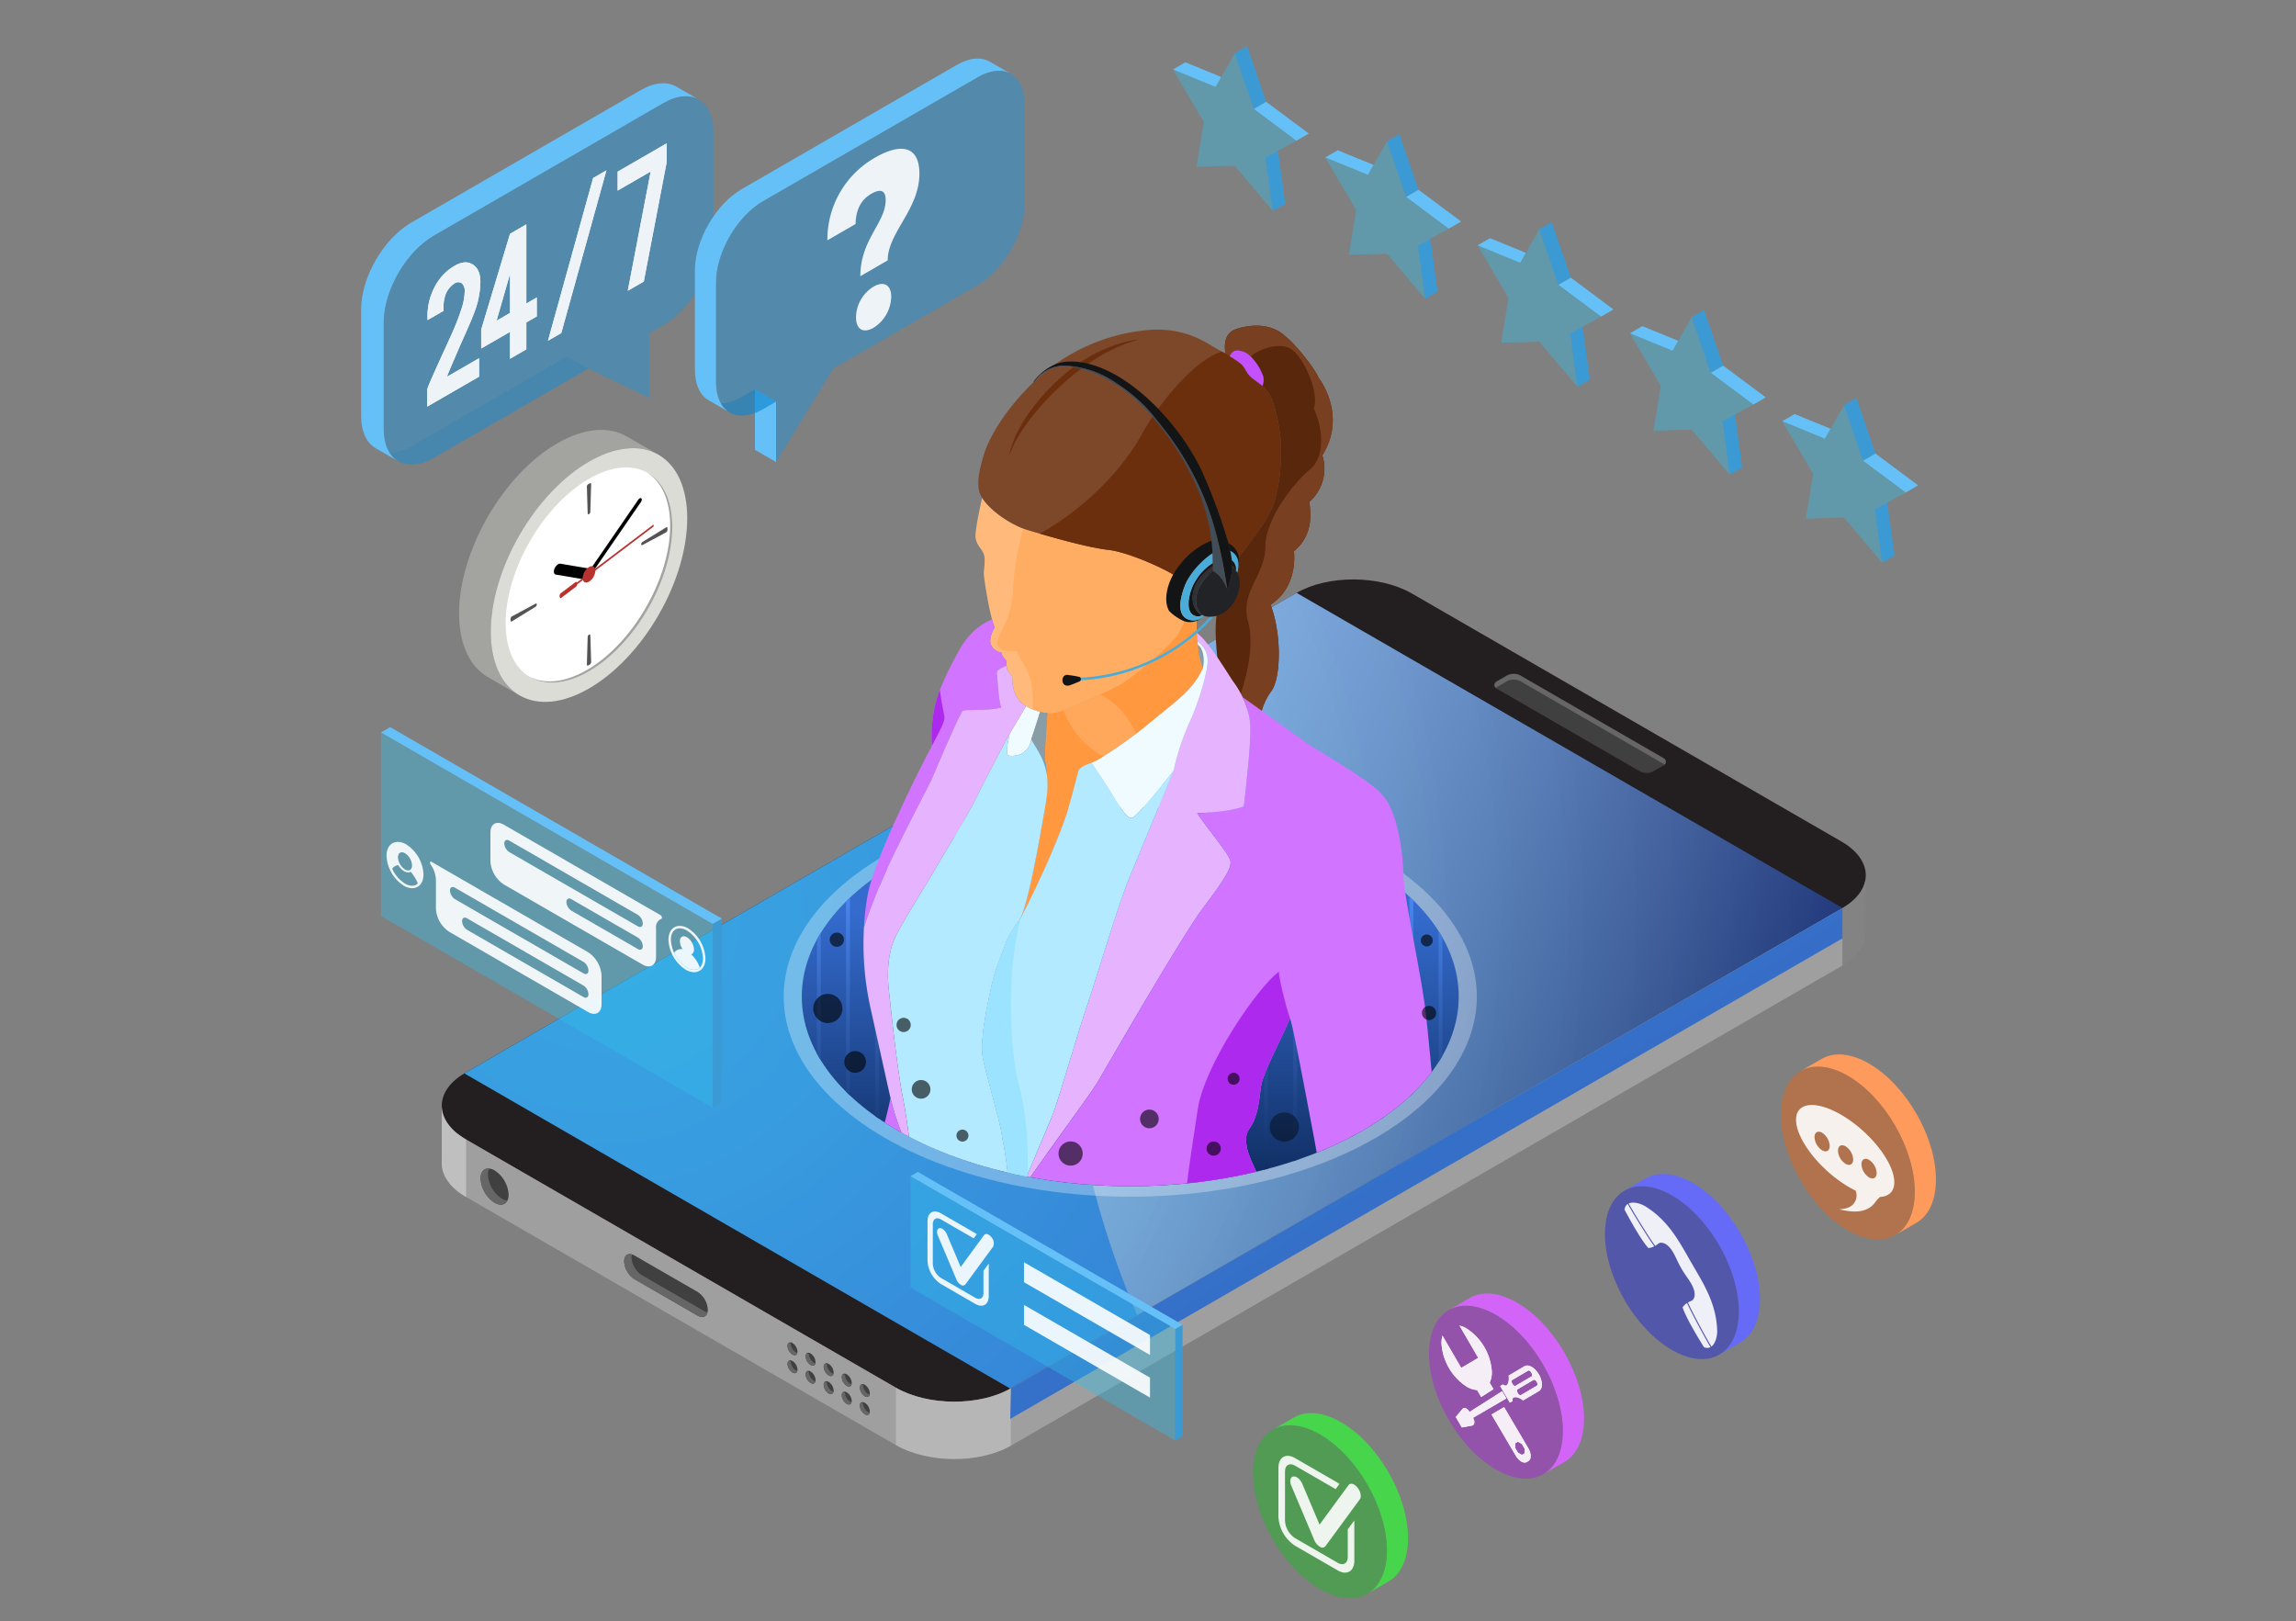 <svg xmlns="http://www.w3.org/2000/svg" xmlns:xlink="http://www.w3.org/1999/xlink" width="604" height="426.45" viewBox="0 0 604 426.45">
  <rect x="0" y="0" width="604" height="426.45" fill="#808080" stroke="none"/>
  <defs>
    <linearGradient id="linear-gradient" x1="0.5" y1="0.05" x2="0.5" y2="0.981" gradientUnits="objectBoundingBox">
      <stop offset="0.246" stop-color="#346bcd"/>
      <stop offset="1" stop-color="#102e63"/>
    </linearGradient>
    <radialGradient id="radial-gradient" cx="0.961" cy="0.403" r="1.652" gradientTransform="matrix(-0.577, 0, 0, 1, 0.653, 0)" gradientUnits="objectBoundingBox">
      <stop offset="0" stop-color="#39a5e3"/>
      <stop offset="0.188" stop-color="#389de0"/>
      <stop offset="0.473" stop-color="#3688d8"/>
      <stop offset="0.816" stop-color="#3367cb"/>
      <stop offset="1" stop-color="#3252c4"/>
    </radialGradient>
    <linearGradient id="linear-gradient-2" x1="0.017" y1="0.243" x2="0.979" y2="0.606" gradientUnits="objectBoundingBox">
      <stop offset="0" stop-color="#fff"/>
      <stop offset="0.087" stop-color="#f7f7f7"/>
      <stop offset="0.217" stop-color="#e2e2e2"/>
      <stop offset="0.376" stop-color="silver"/>
      <stop offset="0.556" stop-color="#919191"/>
      <stop offset="0.755" stop-color="#545454"/>
      <stop offset="0.967" stop-color="#0c0c0c"/>
      <stop offset="1"/>
    </linearGradient>
    <linearGradient id="linear-gradient-3" x1="-0.025" y1="0.035" x2="0.951" y2="0.962" gradientUnits="objectBoundingBox">
      <stop offset="0" stop-color="#278ad9"/>
      <stop offset="0.22" stop-color="#2d7ed1"/>
      <stop offset="1" stop-color="#4358ba"/>
    </linearGradient>
    <clipPath id="clip-path">
      <ellipse id="Elipse_4783" data-name="Elipse 4783" cx="86.406" cy="49.888" rx="86.406" ry="49.888" fill="url(#linear-gradient)"/>
    </clipPath>
    <linearGradient id="linear-gradient-5" x1="-131.698" y1="0.061" x2="-131.698" y2="0.901" gradientUnits="objectBoundingBox">
      <stop offset="0" stop-color="#4f8fff"/>
      <stop offset="1" stop-color="#102e63"/>
    </linearGradient>
    <linearGradient id="linear-gradient-6" x1="-116.745" y1="0.061" x2="-116.745" y2="0.901" xlink:href="#linear-gradient-5"/>
    <linearGradient id="linear-gradient-7" x1="-101.784" y1="0.061" x2="-101.784" y2="0.901" xlink:href="#linear-gradient-5"/>
    <linearGradient id="linear-gradient-8" x1="-86.828" y1="0.061" x2="-86.828" y2="0.901" xlink:href="#linear-gradient-5"/>
    <linearGradient id="linear-gradient-9" x1="-71.87" y1="0.061" x2="-71.87" y2="0.901" xlink:href="#linear-gradient-5"/>
    <linearGradient id="linear-gradient-10" x1="-56.914" y1="0.061" x2="-56.914" y2="0.901" xlink:href="#linear-gradient-5"/>
    <linearGradient id="linear-gradient-11" x1="-41.956" y1="0.061" x2="-41.956" y2="0.901" xlink:href="#linear-gradient-5"/>
    <linearGradient id="linear-gradient-12" x1="158.126" y1="0.061" x2="158.126" y2="0.901" xlink:href="#linear-gradient-5"/>
    <linearGradient id="linear-gradient-13" x1="173.086" y1="0.061" x2="173.086" y2="0.901" xlink:href="#linear-gradient-5"/>
    <linearGradient id="linear-gradient-14" x1="188.044" y1="0.061" x2="188.044" y2="0.901" xlink:href="#linear-gradient-5"/>
    <clipPath id="clip-path-2">
      <path id="Trazado_102026" data-name="Trazado 102026" d="M141.6,63.84H331.479V277.852h-7.288c1.309,13.675-7.069,27.6-25.162,38.047-33.744,19.482-88.453,19.482-122.2,0-18.092-10.446-26.472-24.372-25.162-38.047H141.6Z" transform="translate(-141.596 -63.84)" fill="none"/>
    </clipPath>
    <radialGradient id="radial-gradient-2" cx="0.5" cy="0.5" r="0.5" gradientTransform="matrix(-1, 0, 0, 1, -15.764, 0)" gradientUnits="objectBoundingBox">
      <stop offset="0" stop-color="#ade9ff"/>
      <stop offset="1"/>
    </radialGradient>
    <radialGradient id="radial-gradient-3" cx="0.5" cy="0.5" r="0.5" gradientTransform="matrix(-1, 0, 0, 1, 74.905, 0)" xlink:href="#radial-gradient-2"/>
    <radialGradient id="radial-gradient-4" cx="0.5" cy="0.5" r="0.5" gradientTransform="matrix(-1, 0, 0, 1, 61.57, 0)" gradientUnits="objectBoundingBox">
      <stop offset="0" stop-color="#fff"/>
      <stop offset="1"/>
    </radialGradient>
    <radialGradient id="radial-gradient-5" cx="0.5" cy="0.5" r="0.5" gradientTransform="matrix(-1, 0, 0, 1, 49.785, 0)" xlink:href="#radial-gradient-4"/>
    <radialGradient id="radial-gradient-6" cx="0.5" cy="0.5" r="0.5" gradientTransform="matrix(-1, 0, 0, 1, 19.67, 0)" xlink:href="#radial-gradient-4"/>
    <radialGradient id="radial-gradient-7" cx="0.5" cy="0.5" r="0.5" gradientTransform="matrix(-1, 0, 0, 1, 98.589, 0)" xlink:href="#radial-gradient-2"/>
    <radialGradient id="radial-gradient-8" cx="0.5" cy="0.5" r="0.5" gradientTransform="matrix(-1, 0, 0, 1, -7.502, 0)" xlink:href="#radial-gradient-2"/>
    <radialGradient id="radial-gradient-9" cx="0.5" cy="0.5" r="0.5" gradientTransform="matrix(-1, 0, 0, 1, 79.794, 0)" xlink:href="#radial-gradient-2"/>
    <radialGradient id="radial-gradient-10" cx="0.5" cy="0.5" r="0.5" gradientTransform="matrix(-1, 0, 0, 1, -68.132, 0)" xlink:href="#radial-gradient-2"/>
    <radialGradient id="radial-gradient-11" cx="0.5" cy="0.5" r="0.5" gradientTransform="matrix(-1, 0, 0, 1, 57.297, 0)" xlink:href="#radial-gradient-2"/>
    <radialGradient id="radial-gradient-12" cx="0.5" cy="0.5" r="0.5" gradientTransform="matrix(-1, 0, 0, 1, 8.315, 0)" xlink:href="#radial-gradient-2"/>
    <radialGradient id="radial-gradient-13" cx="0.5" cy="0.5" r="0.5" gradientTransform="matrix(-1, 0, 0, 1, -12.834, 0)" xlink:href="#radial-gradient-2"/>
    <radialGradient id="radial-gradient-14" cx="0.5" cy="0.5" r="0.5" gradientTransform="matrix(-1, 0, 0, 1, -80.348, 0)" xlink:href="#radial-gradient-2"/>
  </defs>
  <g id="Grupo_136874" data-name="Grupo 136874" transform="translate(-800 -4436)">
    <g id="Grupo_87732" data-name="Grupo 87732" transform="translate(895 4448.143)">
      <g id="Grupo_87691" data-name="Grupo 87691" transform="translate(21.21 33.237)">
        <g id="Grupo_87671" data-name="Grupo 87671" transform="translate(0 107.043)">
          <path id="Trazado_101948" data-name="Trazado 101948" d="M51.038,333.6c-8.426-4.869-8.55-12.726-.267-17.513L269.5,189.8c8.3-4.786,21.9-4.715,30.34.155L412.851,255.2c8.43,4.872,8.553,12.73.27,17.518L194.4,399.007c-8.3,4.8-21.895,4.718-30.341-.157Z" transform="translate(-44.635 -186.251)" fill="#231f20"/>
          <g id="Grupo_87663" data-name="Grupo 87663" transform="translate(276.899 24.856)">
            <path id="Trazado_101949" data-name="Trazado 101949" d="M362.01,216.6a1.061,1.061,0,0,0,0,2.011l37.6,21.706a3.858,3.858,0,0,0,3.486,0l2.615-1.508a1.065,1.065,0,0,0,0-2.013l-37.6-21.707a3.858,3.858,0,0,0-3.487,0Z" transform="translate(-361.287 -214.675)" fill="#404040"/>
            <path id="Trazado_101950" data-name="Trazado 101950" d="M361.718,218.356a1.574,1.574,0,0,1,.3-.255l2.61-1.513a3.859,3.859,0,0,1,3.487,0l37.6,21.707a1.6,1.6,0,0,1,.3.258c.6-.55.528-1.278-.3-1.755l-37.6-21.707a3.858,3.858,0,0,0-3.487,0l-2.61,1.512C361.18,217.079,361.114,217.806,361.718,218.356Z" transform="translate(-361.291 -214.675)" fill="#666"/>
          </g>
          <path id="Trazado_101951" data-name="Trazado 101951" d="M51.426,316.706l143.613,82.917,218.927-126.4L270.353,190.3Z" transform="translate(-45.488 -186.76)" fill="url(#radial-gradient)"/>
          <path id="Trazado_101952" data-name="Trazado 101952" d="M240,220.871l52.94-30.566,143.613,82.917L251.045,380.33C234.2,341.582,222.588,282.147,240,220.871Z" transform="translate(-68.077 -186.76)" opacity="0.4" fill="url(#linear-gradient-2)" style="mix-blend-mode: screen;isolation: isolate"/>
          <path id="Trazado_101953" data-name="Trazado 101953" d="M51.039,354.564a18.425,18.425,0,0,1-1.939-1.3c-6.534,4.823-5.87,11.9,1.939,16.408l113.018,65.252v-15.1Z" transform="translate(-44.637 -207.218)" fill="#9f9f9f"/>
          <path id="Trazado_101954" data-name="Trazado 101954" d="M211.542,429.529c-8.3,4.8-21.895,4.718-30.341-.157v15.1c8.446,4.876,22.037,4.955,30.341.158Z" transform="translate(-61.78 -216.773)" fill="#b6b6b6"/>
          <path id="Trazado_101955" data-name="Trazado 101955" d="M434.621,285.13,215.9,411.421v15.105L434.621,300.236Z" transform="translate(-66.136 -198.665)" fill="#9f9f9f"/>
          <path id="Trazado_101956" data-name="Trazado 101956" d="M466.023,299c4.086-2.363,6.049-5.47,6.05-8.6.083-.019.083-15.125.083-15.125,0,2.671-1.5,5.322-4.465,7.513a17.6,17.6,0,0,1-1.668,1.1Z" transform="translate(-97.537 -197.428)" fill="#838383"/>
          <path id="Trazado_101957" data-name="Trazado 101957" d="M215.867,411.421l-.211,8.067,218.927-126.4.008-7.957Z" transform="translate(-66.105 -198.665)" fill="url(#linear-gradient-3)"/>
          <path id="Trazado_101958" data-name="Trazado 101958" d="M51.036,353.489v15.093c-4.267-2.452-6.4-5.7-6.4-8.884V344.572c0,2.675,1.5,5.381,4.458,7.611A17.341,17.341,0,0,0,51.036,353.489Z" transform="translate(-44.635 -206.127)" fill="#bfbfbf"/>
          <g id="Grupo_87670" data-name="Grupo 87670" transform="translate(10.217 154.959)">
            <g id="Grupo_87664" data-name="Grupo 87664" transform="translate(37.765 22.503)">
              <path id="Trazado_101959" data-name="Trazado 101959" d="M118.821,405.388l-16.616-9.593a5.969,5.969,0,0,1-2.7-4.676c0-1.722,1.208-2.42,2.7-1.559l16.615,9.593a5.967,5.967,0,0,1,2.7,4.677C121.521,405.55,120.313,406.248,118.821,405.388Z" transform="translate(-99.506 -389.191)" fill="#404040"/>
              <path id="Trazado_101960" data-name="Trazado 101960" d="M120.754,404.336l-16.616-9.592a5.969,5.969,0,0,1-2.7-4.677,2.5,2.5,0,0,1,.139-.714c-1.18-.346-2.072.31-2.072,1.775a5.969,5.969,0,0,0,2.7,4.677l16.616,9.593c1.247.72,2.251.3,2.561-.845A2.486,2.486,0,0,1,120.754,404.336Z" transform="translate(-99.506 -389.199)" fill="#666"/>
            </g>
            <g id="Grupo_87665" data-name="Grupo 87665">
              <path id="Trazado_101961" data-name="Trazado 101961" d="M63.692,370.346c0,2.351-1.651,3.3-3.687,2.128a8.149,8.149,0,0,1-3.687-6.385c0-2.351,1.651-3.3,3.687-2.128A8.147,8.147,0,0,1,63.692,370.346Z" transform="translate(-56.319 -363.457)" fill="#404040"/>
              <path id="Trazado_101962" data-name="Trazado 101962" d="M61.939,371.416a8.15,8.15,0,0,1-3.687-6.385,3.359,3.359,0,0,1,.345-1.553c-1.336-.132-2.279.839-2.279,2.613a8.148,8.148,0,0,0,3.687,6.385c1.491.861,2.761.561,3.341-.575A3.52,3.52,0,0,1,61.939,371.416Z" transform="translate(-56.319 -363.458)" fill="#666"/>
            </g>
            <g id="Grupo_87669" data-name="Grupo 87669" transform="translate(80.742 45.735)">
              <g id="Grupo_87668" data-name="Grupo 87668">
                <g id="Grupo_87666" data-name="Grupo 87666">
                  <path id="Trazado_101963" data-name="Trazado 101963" d="M151.278,418.211c0,.837-.588,1.176-1.313.757a2.9,2.9,0,0,1-1.313-2.273c0-.837.588-1.176,1.313-.758A2.9,2.9,0,0,1,151.278,418.211Z" transform="translate(-148.653 -415.758)" fill="#404040"/>
                  <path id="Trazado_101964" data-name="Trazado 101964" d="M156.717,421.351c0,.837-.588,1.176-1.312.758a2.9,2.9,0,0,1-1.313-2.273c0-.837.588-1.176,1.313-.757A2.9,2.9,0,0,1,156.717,421.351Z" transform="translate(-149.336 -416.153)" fill="#404040"/>
                  <path id="Trazado_101965" data-name="Trazado 101965" d="M162.157,424.492c0,.837-.588,1.176-1.313.757a2.9,2.9,0,0,1-1.313-2.273c0-.837.588-1.176,1.313-.758A2.9,2.9,0,0,1,162.157,424.492Z" transform="translate(-150.019 -416.547)" fill="#404040"/>
                  <path id="Trazado_101966" data-name="Trazado 101966" d="M167.6,427.632c0,.837-.588,1.176-1.313.758a2.9,2.9,0,0,1-1.313-2.274c0-.837.588-1.176,1.313-.757A2.9,2.9,0,0,1,167.6,427.632Z" transform="translate(-150.702 -416.941)" fill="#404040"/>
                  <path id="Trazado_101967" data-name="Trazado 101967" d="M173.036,430.773c0,.837-.587,1.176-1.312.757a2.9,2.9,0,0,1-1.313-2.273c0-.837.588-1.176,1.313-.758A2.9,2.9,0,0,1,173.036,430.773Z" transform="translate(-151.385 -417.335)" fill="#404040"/>
                </g>
                <g id="Grupo_87667" data-name="Grupo 87667" transform="translate(0 4.736)">
                  <path id="Trazado_101968" data-name="Trazado 101968" d="M151.278,423.627c0,.837-.588,1.176-1.313.758a2.9,2.9,0,0,1-1.313-2.273c0-.837.588-1.176,1.313-.757A2.9,2.9,0,0,1,151.278,423.627Z" transform="translate(-148.653 -421.175)" fill="#404040"/>
                  <path id="Trazado_101969" data-name="Trazado 101969" d="M156.717,426.768c0,.837-.588,1.176-1.313.757a2.9,2.9,0,0,1-1.312-2.273c0-.837.588-1.176,1.312-.758A2.9,2.9,0,0,1,156.717,426.768Z" transform="translate(-149.336 -421.569)" fill="#404040"/>
                  <path id="Trazado_101970" data-name="Trazado 101970" d="M162.157,429.908c0,.837-.588,1.176-1.313.758a2.9,2.9,0,0,1-1.313-2.274c0-.837.588-1.176,1.313-.757A2.9,2.9,0,0,1,162.157,429.908Z" transform="translate(-150.019 -421.963)" fill="#404040"/>
                  <path id="Trazado_101971" data-name="Trazado 101971" d="M167.6,433.049c0,.837-.588,1.176-1.313.757a2.9,2.9,0,0,1-1.313-2.273c0-.837.588-1.176,1.313-.758A2.9,2.9,0,0,1,167.6,433.049Z" transform="translate(-150.702 -422.358)" fill="#404040"/>
                  <path id="Trazado_101972" data-name="Trazado 101972" d="M173.036,436.189c0,.837-.588,1.176-1.312.758a2.9,2.9,0,0,1-1.313-2.273c0-.837.588-1.176,1.313-.757A2.9,2.9,0,0,1,173.036,436.189Z" transform="translate(-151.385 -422.752)" fill="#404040"/>
                </g>
              </g>
              <path id="Trazado_101973" data-name="Trazado 101973" d="M159.012,421.6c-.464-.388-.845-.059-.845.61a2.9,2.9,0,0,0,1.312,2.273c.626.362,1.125.133,1.257-.469a1.249,1.249,0,0,1-.411-.142A2.9,2.9,0,0,1,159.012,421.6Zm-9.513-5.493c-.464-.388-.846-.059-.846.61a2.9,2.9,0,0,0,1.313,2.273c.626.361,1.125.133,1.257-.469a1.251,1.251,0,0,1-.412-.142A2.9,2.9,0,0,1,149.5,416.108Zm4.756,2.746c-.463-.388-.845-.058-.845.61a2.9,2.9,0,0,0,1.313,2.274c.626.361,1.125.133,1.256-.469a1.215,1.215,0,0,1-.411-.142A2.9,2.9,0,0,1,154.255,418.854Zm9.514,5.492c-.464-.387-.846-.058-.846.61a2.9,2.9,0,0,0,1.313,2.274c.626.361,1.125.133,1.257-.47a1.233,1.233,0,0,1-.412-.141A2.9,2.9,0,0,1,163.769,424.346Zm6.48,5.161a1.26,1.26,0,0,1-.411-.142,2.9,2.9,0,0,1-1.312-2.273c-.464-.388-.845-.059-.845.61a2.9,2.9,0,0,0,1.313,2.273C169.619,430.338,170.118,430.109,170.249,429.507Zm-6.48-.424c-.464-.388-.846-.059-.846.61a2.9,2.9,0,0,0,1.313,2.273c.626.361,1.125.133,1.256-.469a1.257,1.257,0,0,1-.411-.142A2.9,2.9,0,0,1,163.769,429.083Zm4.756,2.746c-.464-.387-.845-.058-.845.61a2.9,2.9,0,0,0,1.313,2.274c.626.361,1.125.133,1.256-.47a1.231,1.231,0,0,1-.411-.141A2.9,2.9,0,0,1,168.525,431.829Zm-14.27-8.238c-.464-.388-.845-.059-.845.61a2.9,2.9,0,0,0,1.312,2.273c.627.361,1.125.133,1.257-.469a1.252,1.252,0,0,1-.411-.142A2.9,2.9,0,0,1,154.255,423.591Zm4.757,2.746c-.464-.387-.846-.058-.846.61a2.9,2.9,0,0,0,1.313,2.274c.626.361,1.125.132,1.257-.47a1.218,1.218,0,0,1-.411-.141A2.9,2.9,0,0,1,159.012,426.337Zm-9.513-5.493c-.464-.388-.846-.059-.846.611a2.9,2.9,0,0,0,1.313,2.273c.626.361,1.125.132,1.257-.47a1.214,1.214,0,0,1-.412-.142A2.9,2.9,0,0,1,149.5,420.844Z" transform="translate(-148.653 -415.781)" fill="#666"/>
            </g>
          </g>
        </g>
        <g id="Grupo_87690" data-name="Grupo 87690" transform="translate(84.788)">
          <ellipse id="Elipse_4781" data-name="Elipse 4781" cx="91.176" cy="52.642" rx="91.176" ry="52.642" transform="translate(5.159 164.141)" fill="#fff" opacity="0.3" style="mix-blend-mode: screen;isolation: isolate"/>
          <g id="Grupo_87673" data-name="Grupo 87673" transform="translate(9.928 166.895)">
            <ellipse id="Elipse_4782" data-name="Elipse 4782" cx="86.406" cy="49.888" rx="86.406" ry="49.888" fill="url(#linear-gradient)"/>
            <g id="Grupo_87672" data-name="Grupo 87672" clip-path="url(#clip-path)">
              <rect id="Rectángulo_33984" data-name="Rectángulo 33984" width="1.023" height="94.942" transform="translate(167.51 10.4)" fill="url(#linear-gradient-5)"/>
              <rect id="Rectángulo_33985" data-name="Rectángulo 33985" width="1.023" height="94.942" transform="translate(159.86 10.4)" fill="url(#linear-gradient-6)"/>
              <rect id="Rectángulo_33986" data-name="Rectángulo 33986" width="1.023" height="94.942" transform="translate(152.211 10.4)" fill="url(#linear-gradient-7)"/>
              <rect id="Rectángulo_33987" data-name="Rectángulo 33987" width="1.023" height="94.942" transform="translate(144.561 10.4)" fill="url(#linear-gradient-8)"/>
              <rect id="Rectángulo_33988" data-name="Rectángulo 33988" width="1.023" height="94.942" transform="translate(136.912 10.4)" fill="url(#linear-gradient-9)"/>
              <rect id="Rectángulo_33989" data-name="Rectángulo 33989" width="1.023" height="94.942" transform="translate(129.262 10.4)" fill="url(#linear-gradient-10)"/>
              <rect id="Rectángulo_33990" data-name="Rectángulo 33990" width="1.023" height="94.942" transform="translate(121.613 10.4)" fill="url(#linear-gradient-11)"/>
              <rect id="Rectángulo_33991" data-name="Rectángulo 33991" width="1.023" height="94.942" transform="translate(19.285 10.4)" fill="url(#linear-gradient-12)"/>
              <rect id="Rectángulo_33992" data-name="Rectángulo 33992" width="1.023" height="94.942" transform="translate(11.635 10.4)" fill="url(#linear-gradient-13)"/>
              <rect id="Rectángulo_33993" data-name="Rectángulo 33993" width="1.023" height="94.942" transform="translate(3.985 10.4)" fill="url(#linear-gradient-14)"/>
            </g>
          </g>
          <g id="Grupo_87689" data-name="Grupo 87689">
            <g id="Grupo_87688" data-name="Grupo 87688" clip-path="url(#clip-path-2)">
              <g id="Grupo_87686" data-name="Grupo 87686" transform="translate(26.157 40.295)">
                <g id="Grupo_87681" data-name="Grupo 87681" transform="translate(29.467)">
                  <path id="Trazado_101974" data-name="Trazado 101974" d="M286.364,156.529c-1.733,5.279-7.69,11.913-9.875,15.306-.038.057-.08.115-.122.172-.072.093-.1.131-.137.17-.018.02-.037.043-.057.063s-.064.07-.1.107l-.061.061c-.036.036-.074.072-.113.108-.02.018-.041.038-.063.056l-.136.118c-.154.127-.26.206-.372.285-.037.029-.075.054-.114.081-.086.059-.16.106-.237.156-.114.071-.181.114-.251.154-.125.075-.2.115-.272.156-.129.072-.213.117-.3.16-.331.172-.658.326-1,.475-.2.087-.4.168-.606.249-.538.211-1.106.409-1.692.59a4.117,4.117,0,0,0-.708-.335c.016-.477.027-.954.029-1.429.005-.227.005-.45,0-.673q0-1.313-.07-2.612-.085-1.679-.281-3.332a47.645,47.645,0,0,0-3.472-13.2,72.4,72.4,0,0,0-13.766-21.206c-5.841-6.294-13-10.291-19.639-11.27a9.455,9.455,0,0,0-7.288,1.654q.618-.519,1.253-1.013.859-.676,1.746-1.306a49.879,49.879,0,0,1,23.7-8.986c9.951-1.054,15.606,2.941,18.32,4.524.618.36,1.249.72,1.873,1.075a37.064,37.064,0,0,1,4.97,3.166c1.209,1.022,1.232,1.95,2.318,3.148.778.86,2.167,1.654,3.58,2.866,3.166,2.714,4,9.5,4.524,13.119A48.122,48.122,0,0,1,286.364,156.529Z" transform="translate(-207.773 -110.071)" fill="#7d472a"/>
                  <g id="Grupo_87674" data-name="Grupo 87674" transform="translate(11.961 75.011)">
                    <path id="Trazado_101975" data-name="Trazado 101975" d="M266.74,210.8c-2.637,5.958-7.69,9.124-13.8,14.249-1.239,1.041-2.533,2.067-3.82,3.044-3.178,2.418-6.318,4.549-8.521,5.915a21.623,21.623,0,0,1-2.736,1.522l-.442.164c-1.5.552-3.2,1.149-3.48,2.246-.3,1.208-1.81,7.011-2.714,10.1-.885,3.028-4.956,14.084-12.347,28.279,2.54-5.745,5.985-26.813,6.692-31.068a32.358,32.358,0,0,0-.375-10.481c-.2-1.346.5-9.244.649-12.207a8.531,8.531,0,0,0,1.873-.094,15.151,15.151,0,0,0,2.35-.7c2.642-.952,6.542-2.669,9.69-4.125,2.033-.941,3.755-1.773,4.625-2.226,3.28-1.7,14.08-10.743,15.833-13.683a35.651,35.651,0,0,0,2.261-4.693,5.089,5.089,0,0,0,.138-1.292,7.3,7.3,0,0,1,2.463.122,52.032,52.032,0,0,0,.258,7.846c.032.312.063.623.1.925A21.583,21.583,0,0,0,266.74,210.8Z" transform="translate(-218.883 -195.701)" fill="#ffa85c"/>
                    <path id="Trazado_101976" data-name="Trazado 101976" d="M269.738,210.8c-2.637,5.958-7.69,9.124-13.8,14.249-1.239,1.041-2.533,2.067-3.82,3.044a20.91,20.91,0,0,0-9.362-10.449c2.033-.941,3.755-1.773,4.625-2.226,3.28-1.7,14.08-10.743,15.833-13.683a35.679,35.679,0,0,0,2.261-4.693,5.089,5.089,0,0,0,.138-1.292,7.3,7.3,0,0,1,2.463.122C267.779,200.322,268.683,208.991,269.738,210.8Z" transform="translate(-221.88 -195.701)" fill="#ff983e"/>
                    <path id="Trazado_101977" data-name="Trazado 101977" d="M240.6,237.751a21.617,21.617,0,0,1-2.736,1.522c-1.584.6-3.619,1.205-3.922,2.411s-1.81,7.011-2.714,10.1c-.885,3.028-4.956,14.084-12.347,28.279,2.54-5.745,5.985-26.814,6.692-31.068a32.358,32.358,0,0,0-.375-10.481c-.2-1.346.5-9.244.649-12.207a8.537,8.537,0,0,0,1.873-.094,15.149,15.149,0,0,0,2.35-.7A22.219,22.219,0,0,0,240.6,237.751Z" transform="translate(-218.883 -199.443)" fill="#ff983e"/>
                  </g>
                  <g id="Grupo_87675" data-name="Grupo 87675" transform="translate(0 45.28)">
                    <path id="Trazado_101978" data-name="Trazado 101978" d="M260.764,192.773a35.632,35.632,0,0,1-2.261,4.693c-1.753,2.941-12.553,11.988-15.833,13.684s-12.835,6.05-15.945,6.9c-3.41.931-7.449-.767-9.091-2.173-2.017-1.638-2.784-4.044-2.784-7.326-1.131-.679-1.64-2.149-1.47-4.015a4.212,4.212,0,0,1-1.413-2.149,3.466,3.466,0,0,1-2.714-2.093c-.452-.9,0-3,1.018-4.467-1.3-2.827-2.941-13.231-2.884-14.419s.509-3.732-.057-5.033-1.809-2.262-2.092-4.071c-.245-1.567.954-7.213,1.719-10.6,2.132,3.42,7.71,7.2,12,8.493,5.528,1.65,15.453,4.542,21.184,5.2,5.881.679,16.362,5.729,17.794,7.011.378.338,1.515.439,3.024.344C260.995,187.313,260.981,192.432,260.764,192.773Z" transform="translate(-205.205 -161.701)" fill="#ffba7b"/>
                    <path id="Trazado_101979" data-name="Trazado 101979" d="M261.589,193.937a35.638,35.638,0,0,1-2.261,4.693c-1.753,2.941-12.553,11.988-15.833,13.684s-12.835,6.05-15.945,6.9a10.382,10.382,0,0,1-6.532-.679c.789-9.769-3.277-12.6-4.173-15.362-1.735,0-3.922.3-4.9-1.357-.733-1.24,1.189-4.266,2.11-6.333a25.327,25.327,0,0,0,1.886-9.574,72.559,72.559,0,0,1,2.712-14.937c1.166.443,15.645,4.821,22.317,5.589,5.881.679,16.362,5.729,17.793,7.011.378.337,1.515.439,3.024.344C261.82,188.477,261.807,193.6,261.589,193.937Z" transform="translate(-206.03 -162.865)" fill="#ffad63"/>
                  </g>
                  <g id="Grupo_87678" data-name="Grupo 87678" transform="translate(0.732)">
                    <g id="Grupo_87676" data-name="Grupo 87676" transform="translate(0 3.636)">
                      <path id="Trazado_101980" data-name="Trazado 101980" d="M268.389,176.388c-4.283,1.334-9.452,1.862-10.347,1.061-1.432-1.282-11.913-6.333-17.794-7.011-4.822-.556-12.584-2.685-18.006-4.264-1.192-.348-2.268-.667-3.178-.938-5.053-1.508-12.053-6.586-12.818-10.4-.378-1.886-.378-4,1.283-9.5,1.5-4.978,6.263-12.5,12.9-18.857.172-.167.346-.332.52-.491q.567-.536,1.152-1.049c.17-.152.335-.3.5-.439.2-.172.4-.339.6-.506a9.455,9.455,0,0,1,7.288-1.654c6.634.979,13.8,4.976,19.639,11.27a72.4,72.4,0,0,1,13.766,21.207,47.648,47.648,0,0,1,3.472,13.2q.2,1.653.281,3.332.068,1.3.07,2.612c0,.222,0,.446,0,.672,0,.475-.013.952-.029,1.429A4.111,4.111,0,0,1,268.389,176.388Z" transform="translate(-206.042 -115.098)" fill="#7d472a"/>
                      <path id="Trazado_101981" data-name="Trazado 101981" d="M286.227,157.357c-1.733,5.279-7.69,11.913-9.875,15.306-.038.057-.08.115-.122.172-.072.093-.1.131-.137.17-.018.02-.037.043-.057.063s-.064.07-.1.107l-.061.061c-.036.036-.074.072-.113.108-.02.018-.041.038-.063.056l-.136.118c-.187.154-.332.26-.486.366-.086.059-.16.106-.237.156-.114.071-.181.114-.251.154-.125.075-.2.115-.272.157-.129.072-.213.117-.3.16a16.726,16.726,0,0,1-1.611.724c-4.485,1.758-11.022,2.56-12.039,1.651-1.432-1.282-11.913-6.333-17.793-7.011-4.822-.556-12.584-2.685-18.006-4.264,12.53-7.011,22.112-17.474,26.979-26.422,3.714-6.824,13.306-19.171,20.872-21.469a37.064,37.064,0,0,1,4.969,3.166c1.209,1.022,1.232,1.95,2.318,3.148.778.86,2.167,1.654,3.58,2.866,3.166,2.714,4,9.5,4.524,13.119A48.12,48.12,0,0,1,286.227,157.357Z" transform="translate(-208.368 -114.535)" fill="#6b2f0e"/>
                      <path id="Trazado_101982" data-name="Trazado 101982" d="M215.458,144.612a10.452,10.452,0,0,1,.243-1.58c1.938-7.054,8.523-15.133,14.276-19.84a40.751,40.751,0,0,1,15.172-8.307c.826-.219.971-.264,1.244-.311a25.028,25.028,0,0,1,3.105-.5c-2.217.662-1,.262-2.978.937-.371.121-.761.289-1.181.446C231.427,120.852,217.658,136.686,215.458,144.612Z" transform="translate(-207.224 -114.078)" fill="#6b2f0e"/>
                    </g>
                    <g id="Grupo_87677" data-name="Grupo 87677" transform="translate(62.457)">
                      <path id="Trazado_101983" data-name="Trazado 101983" d="M305.515,144.033a11.618,11.618,0,0,1-3.449,12.27c1.244,7.124-1.527,10.856-4.015,12.949.4,4.693-.791,10.574-6.163,14.08,2.94,7.633,2.77,19,.282,22.618a15.781,15.781,0,0,0-3.054,7.633c-.061.708-2.793-2.278-5.5-5.442-2.255-2.644-4.489-5.413-5.134-6.263-1.075-7.463-1.527-14.08-.227-18.773a42.136,42.136,0,0,0,.787-8.85,8.46,8.46,0,0,0,3.945-2.572c2.185-3.393,8.142-10.027,9.875-15.306a48.122,48.122,0,0,0,1.583-17.339c-.526-3.619-1.357-10.4-4.524-13.119-1.413-1.212-2.8-2.006-3.58-2.866a8.907,8.907,0,0,1-1.136-1.678,5,5,0,0,0-.861-1.187,25.136,25.136,0,0,0-4.261-2.856c-.52-2.586-.115-5.47,2.526-6.435,2.941-1.075,8.425-1.923,12.44,1.188s8.821,9.782,9.387,11.365C307.268,127.353,310.831,135.552,305.515,144.033Z" transform="translate(-277.466 -109.92)" fill="#59270c"/>
                      <path id="Trazado_101984" data-name="Trazado 101984" d="M305.863,144.033a11.618,11.618,0,0,1-3.449,12.27c1.244,7.124-1.527,10.856-4.015,12.949.4,4.693-.792,10.574-6.163,14.08,2.94,7.633,2.77,19,.282,22.618a15.78,15.78,0,0,0-3.054,7.633c-.061.708-2.793-2.278-5.5-5.442,2.093-5.985,4.029-14.536,2.386-20.286-2.262-7.916,4.524-12.214,4.524-19.791s7.916-17.246,11.817-20.412,3.393-10.744.905-16c1.64-4.354-3-14.136-6.277-15.776s-8.708.339-11.083,2.827l-.683,2.676a4.994,4.994,0,0,0-.861-1.187,25.134,25.134,0,0,0-4.261-2.856c-.52-2.586-.115-5.47,2.526-6.435,2.941-1.075,8.425-1.923,12.44,1.188s8.821,9.782,9.386,11.365C307.617,127.353,311.179,135.552,305.863,144.033Z" transform="translate(-277.814 -109.92)" fill="#783f20"/>
                    </g>
                    <path id="Trazado_101985" data-name="Trazado 101985" d="M284.559,120.839c1.209,1.022,1.231,1.949,2.317,3.148.748.827,2.065,1.6,3.424,2.734a4.544,4.544,0,0,0,.223-2.479,13.945,13.945,0,0,0-2.941-4.891,5.616,5.616,0,0,0-3.987-2.007,2.29,2.29,0,0,0-1.914,1.545A22.767,22.767,0,0,1,284.559,120.839Z" transform="translate(-215.538 -110.852)" fill="#c451ff"/>
                  </g>
                  <g id="Grupo_87680" data-name="Grupo 87680" transform="translate(15.12 9.433)">
                    <g id="Grupo_87679" data-name="Grupo 87679" transform="translate(7.753 65.418)">
                      <path id="Trazado_101986" data-name="Trazado 101986" d="M236.162,213.982l-.027-.679c22.133-.894,34.964-15.808,35.895-17.786l.615.289C271.692,197.828,258.62,213.074,236.162,213.982Z" transform="translate(-231.961 -195.517)" fill="#4aacd9"/>
                      <path id="Trazado_101987" data-name="Trazado 101987" d="M235.969,215.54a.788.788,0,0,1,.057,1.053c-.354.217-2.285.954-2.687,1.107s-1.364.227-1.728-.434a1.717,1.717,0,0,1,.031-1.842,1.245,1.245,0,0,1,1.369-.4A25.961,25.961,0,0,1,235.969,215.54Z" transform="translate(-231.362 -197.961)" fill="#131416"/>
                    </g>
                    <path id="Trazado_101988" data-name="Trazado 101988" d="M274.929,174.178c0,.228-.005.466-.018.707a15.926,15.926,0,0,1-.238,1.848c-.063.351-.133.7-.208,1.029-.027.109-.052.218-.077.324-.289,1.21-.61,2.221-.749,2.64q-.1-.662-.2-1.31c-.007-.031-.011-.066-.016-.1q-.312-2-.663-3.909c-.034-.181-.057-.31-.081-.441-.071-.379-.143-.76-.218-1.135-.248-1.279-.511-2.525-.792-3.746-.172-.756-.351-1.5-.536-2.233a75.332,75.332,0,0,0-14.516-29.8c-3.411-4.329-5.872-7.559-12.759-12.024a25.364,25.364,0,0,0-12.177-4.184,9.108,9.108,0,0,0-5.166.941,10.673,10.673,0,0,0-3.5,3.008c-.174.158-.348.324-.52.491a10.53,10.53,0,0,1,1.989-2.33,13.822,13.822,0,0,1,3.779-2.475,10.149,10.149,0,0,1,3.61-.766c14.143-.462,30.219,17,35.811,30.552a145.67,145.67,0,0,1,6.236,17.25c.19.721.348,1.383.479,1.993a28.472,28.472,0,0,1,.523,3.374C274.927,173.982,274.929,174.079,274.929,174.178Z" transform="translate(-222.496 -120.708)" fill="#131416"/>
                    <path id="Trazado_101989" data-name="Trazado 101989" d="M273.714,180.882c-.158-.315-.31-.631-.464-.941a7.83,7.83,0,0,0-2.721-3.585,4.114,4.114,0,0,0-.707-.335c.016-.477.027-.954.029-1.429.005-.226.005-.45,0-.672q0-1.313-.07-2.612-.085-1.679-.281-3.332a47.645,47.645,0,0,0-3.472-13.2,72.4,72.4,0,0,0-13.766-21.206c-5.841-6.294-13-10.291-19.639-11.27a9.456,9.456,0,0,0-7.288,1.654,10.056,10.056,0,0,0-1.092.941q-.59.518-1.156,1.054a10.674,10.674,0,0,1,3.5-3.008,9.108,9.108,0,0,1,5.166-.941,25.364,25.364,0,0,1,12.177,4.184c6.887,4.465,9.348,7.694,12.759,12.024a75.332,75.332,0,0,1,14.516,29.8c.185.736.364,1.477.536,2.233.281,1.222.543,2.468.791,3.746.075.375.147.756.218,1.135.025.131.047.26.072.391.242,1.321.464,2.624.672,3.959,0,.031.009.066.016.1Q273.617,180.22,273.714,180.882Z" transform="translate(-222.571 -120.864)" fill="#414d59"/>
                    <path id="Trazado_101990" data-name="Trazado 101990" d="M271.947,194.884a4.9,4.9,0,0,1-4.732.864,13.156,13.156,0,0,1-3.883-2.676c-1.622-2.866-.566-8.068,3.015-12.365a19.527,19.527,0,0,1,8.115-6.123q.2,1.653.281,3.332c-1.966,1.257-5.758,4.609-7.265,8.558-1.7,4.449-1.658,7.728.717,8.783A3.906,3.906,0,0,0,271.947,194.884Z" transform="translate(-227.53 -127.471)" fill="#131416"/>
                    <path id="Trazado_101991" data-name="Trazado 101991" d="M275.806,182.15c0,.475-.013.952-.029,1.429-5.44,4.386-5.145,9.927-2.642,11.513a3.228,3.228,0,0,0,.31.171.969.969,0,0,1-.443-.106C269.86,193.764,268.666,187.134,275.806,182.15Z" transform="translate(-228.526 -128.421)" fill="#2f3136"/>
                    <path id="Trazado_101992" data-name="Trazado 101992" d="M282.888,188.244c-.676,3.723-3.714,7.733-8.33,7.349a2.853,2.853,0,0,1-.694-.147l-.084-.032c-.07-.025-.14-.054-.208-.086a3.243,3.243,0,0,1-.31-.171c-2.5-1.586-2.8-7.127,2.642-11.513,1.732.629,2.576,2.181,3.4,3.863.181.366.332.683.49,1,.138-.419.459-1.43.749-2.637.025-.108.05-.217.077-.326.075-.334.145-.679.208-1.029a15.927,15.927,0,0,0,.238-1.848,3.223,3.223,0,0,1,1.027.867,3.571,3.571,0,0,1,.342.52A6.5,6.5,0,0,1,282.888,188.244Z" transform="translate(-228.653 -128.486)" fill="#212326"/>
                    <path id="Trazado_101993" data-name="Trazado 101993" d="M275.656,181.381c0,.222,0,.446,0,.673-7.14,4.984-5.946,11.614-2.8,13.008a2.267,2.267,0,0,1-2.906-.57c-.867-1.095-.944-3.732.378-6.937A14.2,14.2,0,0,1,275.656,181.381Z" transform="translate(-228.373 -128.325)" fill="#131416"/>
                    <path id="Trazado_101994" data-name="Trazado 101994" d="M272.537,194.686a2.788,2.788,0,0,0,.409.149l-.11.147a4.413,4.413,0,0,1-.357.38,3.906,3.906,0,0,1-3.752.373c-2.375-1.055-2.414-4.334-.717-8.783,1.507-3.949,5.3-7.3,7.265-8.558q.068,1.3.07,2.612a14.2,14.2,0,0,0-5.335,6.173c-1.321,3.2-1.244,5.842-.378,6.937A2.267,2.267,0,0,0,272.537,194.686Z" transform="translate(-228.062 -127.95)" fill="#4aacd9"/>
                    <path id="Trazado_101995" data-name="Trazado 101995" d="M283.918,180.812a3.689,3.689,0,0,0-2.135-3.436c-.131-.61-.289-1.272-.479-1.993a5.071,5.071,0,0,1,1.755,1.427A4.775,4.775,0,0,1,283.918,180.812Z" transform="translate(-229.879 -127.572)" fill="#131416"/>
                    <path id="Trazado_101996" data-name="Trazado 101996" d="M283.891,182.626c-.043.272-.1.539-.16.8a3.587,3.587,0,0,0-.342-.52c-.034-.046-.07-.088-.106-.129a2.847,2.847,0,0,0-1-2.567c-.1-.758-.234-1.59-.435-2.545a3.689,3.689,0,0,1,2.135,3.436A7.661,7.661,0,0,1,283.891,182.626Z" transform="translate(-229.948 -127.858)" fill="#4aacd9"/>
                    <path id="Trazado_101997" data-name="Trazado 101997" d="M283.346,183.137c-.05-.057-.1-.111-.152-.163a3.232,3.232,0,0,0-.769-.573c.013-.212.018-.422.018-.624,0-.129,0-.253-.007-.375-.025-.267-.054-.543-.088-.83A2.842,2.842,0,0,1,283.346,183.137Z" transform="translate(-230.01 -128.223)" fill="#131416"/>
                    <path id="Trazado_101998" data-name="Trazado 101998" d="M283.2,183.147a3.23,3.23,0,0,0-.769-.573c.013-.212.018-.422.018-.624A1.961,1.961,0,0,1,283.2,183.147Z" transform="translate(-230.021 -128.396)" fill="#2f3136"/>
                  </g>
                </g>
                <g id="Grupo_87685" data-name="Grupo 87685" transform="translate(0 77.25)">
                  <g id="Grupo_87682" data-name="Grupo 87682" transform="translate(40.729 3.577)">
                    <path id="Trazado_101999" data-name="Trazado 101999" d="M279.235,227.619c0-5.5-2.941-10.329-4.448-12.365-1.377-1.858-6.319-10.471-9.651-12.9.049.735.11,1.474.183,2.2a6.412,6.412,0,0,1,2.643,4.784c.191,2.827-2.375,11.345-4.636,16.247a63.22,63.22,0,0,0-4.3,12.966c-1.81,4.372-8.519,20.658-11.535,27.9s-8.745,26.614-11.309,34.153-7.54,24.88-9.047,28.65c-1.286,3.214-6.356,14.929-8.427,20.13,6.893-10.242,18.425-25.632,20.414-29.027,2.564-4.372,22.015-38.149,27.443-45.386s7.841-10.781,7.388-12.667-4.6-6.634-8.745-12.515c1.432-.075,8.67-.377,12.29-1.809C277.953,243.828,279.235,233.122,279.235,227.619Z" transform="translate(-218.163 -202.352)" fill="#e6b3ff"/>
                    <path id="Trazado_102000" data-name="Trazado 102000" d="M330.1,353.087H299.39c-2.067-5.917-2.766-11.752-3.8-17.038-1.206-6.183-5.277-28.349-6.03-29.856-3.469,7.839-7.237,14.625-7.69,18.244s-.6,5.429-1.66,8.294-2.864,3.015-1.959,7.539c.6,3.014,3.682,8.506,5.58,12.817h-65.7c-.016.045-.034.088-.05.131.195-.53.461-1.185.547-1.411,0,0,2.4-3.595,7-10.035,0,0,10.775-14.943,12.938-18.218,1.031-1.589,22.137-38.443,27.926-46.161,5.429-7.238,7.84-10.779,7.387-12.667s-4.6-6.634-8.745-12.514c1.431-.074,8.669-.378,12.289-1.809.489-4.484,2.038-17.368,1.66-21.892a20.542,20.542,0,0,0-1.983-6.826c4.984,3.474,16.454,11.934,18.8,13.338,2.636,1.583,15.832,9.5,17.641,12.062,3.166,2.866,5.591,11.5,5.881,21.864.15,5.429,4.673,25.484,5.881,36.037C326.373,314.4,329.008,344.467,330.1,353.087Z" transform="translate(-218.084 -204.779)" fill="#d174ff"/>
                    <path id="Trazado_102001" data-name="Trazado 102001" d="M284.574,350.638c.6,3.014,3.682,8.506,5.58,12.817H268.44c.717-7.987,2.269-16.658,3.165-22.919,1.66-11.612,15.683-32.117,21.338-36.265,0,1.508,1.658,8.521,2.94,12.29-3.469,7.839-7.237,14.625-7.69,18.244s-.6,5.429-1.66,8.294S283.669,346.115,284.574,350.638Z" transform="translate(-224.406 -215.147)" fill="#ad29ee"/>
                  </g>
                  <g id="Grupo_87683" data-name="Grupo 87683" transform="translate(6.434 5.778)">
                    <path id="Trazado_102002" data-name="Trazado 102002" d="M273.424,212.084a21.586,21.586,0,0,1-1.3-6.157C273.908,207.25,273.824,210.7,273.424,212.084Z" transform="translate(-190.573 -205.002)" fill="#889da6"/>
                    <path id="Trazado_102003" data-name="Trazado 102003" d="M266.009,225.9a63.219,63.219,0,0,0-4.3,12.966c-4.071,5.353-9.726,11.988-10.857,12.44s-2.789-2.036-4.824-5.352c-1.682-2.741-4.6-7.181-5.944-9.108l.442-.164a21.618,21.618,0,0,0,2.736-1.522c2.2-1.366,5.343-3.5,8.521-5.915,1.286-.977,2.58-2,3.82-3.044,6.107-5.125,11.16-8.292,13.8-14.249.4-1.383.484-4.834-1.3-6.157-.034-.3-.066-.613-.1-.925a6.412,6.412,0,0,1,2.643,4.784C270.836,212.48,268.271,221,266.009,225.9Z" transform="translate(-186.552 -204.869)" fill="#f0fbff"/>
                    <path id="Trazado_102004" data-name="Trazado 102004" d="M219.7,224.379c-1.223,2.024-3.937,6.645-4.286,7.193-.509,1.922-.961,5.089-.622,5.6s3,.339,4.127-.566a5.021,5.021,0,0,0,2.149-3.506c1.115-3.2,1.978-5.727,2.345-7.2A12.548,12.548,0,0,1,219.7,224.379Z" transform="translate(-183.362 -207.318)" fill="#f0fbff"/>
                    <path id="Trazado_102005" data-name="Trazado 102005" d="M226.145,242.7c-.16-1.864-.443-3.352-.555-4.1-.2-1.346.5-9.244.649-12.207.043,0-1.286-.127-1.965-.288l-2.285,7.218c1.075,2.149,3.375,4.75,4.128,9.424C226.127,242.725,226.136,242.71,226.145,242.7Z" transform="translate(-184.279 -207.534)" fill="#889da6"/>
                    <path id="Trazado_102006" data-name="Trazado 102006" d="M246.726,255.9c-1.131.452-2.789-2.036-4.824-5.352-1.682-2.741-4.6-7.181-5.944-9.108-1.5.552-3.2,1.149-3.48,2.247-.3,1.208-1.81,7.011-2.714,10.1-.868,2.974-4.811,13.686-11.949,27.51a5.247,5.247,0,0,1-.348.688c-.016.027-.031.054-.05.081-.489.784-3.447,4.913-3.956,6.722s-2.619,5.862-3.9,11.818-3.015,14.4-2.111,18.7,4.372,16.208,4.9,19.677c.47,3.088,2.017,9.344,1.764,16.586h2.653c-.236.592.414-1.054.5-1.28s.771-1.94,1.872-4.558c.1-.234,6.3-14.922,6.555-15.574,1.508-3.768,6.485-21.109,9.047-28.648s8.294-26.915,11.309-34.153,9.725-23.525,11.535-27.9C253.512,248.81,247.857,255.445,246.726,255.9Z" transform="translate(-182.422 -209.46)" fill="#b4eaff"/>
                    <path id="Trazado_102007" data-name="Trazado 102007" d="M220.551,249.89c-.707,4.254-4.152,25.322-6.692,31.068-.489.784-3.447,4.913-3.956,6.722s-2.619,5.862-3.9,11.817-3.015,14.4-2.111,18.7,4.372,16.208,4.9,19.677c.47,3.088,2.017,9.344,1.764,16.586H185.573c0-2.416-.184-6.487-.7-11.508-.536-5.252-1.307-10.61-2.051-14.389-1.584-8.029-3.166-23.24-3.732-28.5s-.113-10.517,2.149-14.815,7.181-12.1,8.822-14.928,10.291-17.132,11.761-20.243,7.777-15.126,9.1-17.472c-.509,1.922-.961,5.089-.622,5.6s3,.339,4.127-.566a5.021,5.021,0,0,0,2.149-3.506c1.075,2.15,3.375,4.75,4.128,9.425A24.178,24.178,0,0,1,220.551,249.89Z" transform="translate(-178.866 -208.351)" fill="#b4eaff"/>
                    <path id="Trazado_102008" data-name="Trazado 102008" d="M219.137,355.548c-1.1,2.615-1.773,4.326-1.868,4.553-.25.652-.709,1.8-.5,1.286h-2.653c.254-7.242-1.293-13.5-1.764-16.586-.527-3.469-3.995-15.38-4.9-19.677s.828-12.743,2.111-18.7,3.392-10.008,3.9-11.818,3.467-5.938,3.956-6.722c.018-.027.034-.054.05-.081-4.1,14.292-2.9,36.114-.595,44.179C218.649,338.2,219.445,347.2,219.137,355.548Z" transform="translate(-182.422 -215.281)" fill="#9ce3ff"/>
                  </g>
                  <g id="Grupo_87684" data-name="Grupo 87684">
                    <path id="Trazado_102009" data-name="Trazado 102009" d="M184.779,368.218H172.538c1.206-8.178,4.867-18.96,6.206-26.011a63.456,63.456,0,0,0,5.329,14.5c.008,0,.183,1.874.184,1.882C184.478,360.836,184.779,365.1,184.779,368.218Z" transform="translate(-171.637 -216.332)" fill="#d174ff"/>
                    <path id="Trazado_102010" data-name="Trazado 102010" d="M206.621,212.573c.17,1.357.4,6.955,1.132,8.878-3.28.962-9.386.453-10.065.848s-5.825,12.383-7.973,17.473c-1.73,4.1-13.279,24.389-18.073,39.523a69.635,69.635,0,0,1,1-8.649c1.584-8.708,12.779-31.478,16.925-39.168a34.318,34.318,0,0,1,2.054-14.677,86.775,86.775,0,0,1,4.582-9.524c3.148-6.1,6.953-8.025,9.137-9.016a14.67,14.67,0,0,0,.72,2.156c-1.018,1.47-1.47,3.563-1.018,4.467a3.461,3.461,0,0,0,2.714,2.093,4.212,4.212,0,0,0,1.413,2.149,6.727,6.727,0,0,0,0,1.334C207.9,211.038,206.477,211.413,206.621,212.573Z" transform="translate(-171.525 -198.261)" fill="#d174ff"/>
                    <path id="Trazado_102011" data-name="Trazado 102011" d="M214.284,222.851c-1.224,2.024-3.939,6.646-4.287,7.193-1.327,2.345-7.633,14.362-9.1,17.472s-10.121,17.416-11.761,20.243-6.559,10.631-8.822,14.928-2.713,9.556-2.148,14.815,2.148,20.469,3.732,28.5c.744,3.779,1.515,9.137,2.051,14.389a63.356,63.356,0,0,1-5.332-14.5c-.113-.339-3.053-13.684-5.315-23.861a78.312,78.312,0,0,1-1.675-20.98c4.795-15.134,16.344-35.427,18.073-39.523,2.149-5.089,7.295-17.076,7.973-17.473s6.785.114,10.065-.848c-.735-1.922-.962-7.52-1.132-8.878-.144-1.16,1.283-1.536,2.547-2.114a3.365,3.365,0,0,0,1.467,2.68c0,3.282.767,5.688,2.784,7.326A7.591,7.591,0,0,0,214.284,222.851Z" transform="translate(-171.508 -200.012)" fill="#e6b3ff"/>
                    <path id="Trazado_102012" data-name="Trazado 102012" d="M192.125,234.139a34.319,34.319,0,0,1,2.054-14.677c.337,2.9,1.047,6.227,1.189,6.987C195.594,227.656,194.237,230.068,192.125,234.139Z" transform="translate(-174.086 -200.923)" fill="#ad29ee"/>
                  </g>
                </g>
              </g>
              <g id="Grupo_87687" data-name="Grupo 87687" transform="translate(12.95 199.948)">
                <path id="Trazado_102013" data-name="Trazado 102013" d="M281.06,336.244a1.574,1.574,0,1,0,1.573-1.574A1.573,1.573,0,0,0,281.06,336.244Z" transform="translate(-172.055 -297.789)" opacity="0.6" fill="url(#radial-gradient-2)" style="mix-blend-mode: screen;isolation: isolate"/>
                <path id="Trazado_102014" data-name="Trazado 102014" d="M199.481,353.339a1.574,1.574,0,1,0,1.573-1.573A1.574,1.574,0,0,0,199.481,353.339Z" transform="translate(-161.813 -299.935)" opacity="0.6" fill="url(#radial-gradient-3)" style="mix-blend-mode: screen;isolation: isolate"/>
                <path id="Trazado_102015" data-name="Trazado 102015" d="M165.74,331a2.852,2.852,0,1,0,2.852-2.852A2.852,2.852,0,0,0,165.74,331Z" transform="translate(-157.577 -296.97)" opacity="0.6" fill="url(#radial-gradient-4)" style="mix-blend-mode: screen;isolation: isolate"/>
                <path id="Trazado_102016" data-name="Trazado 102016" d="M156.4,314.774a3.835,3.835,0,1,0,3.835-3.836A3.835,3.835,0,0,0,156.4,314.774Z" transform="translate(-156.405 -294.81)" opacity="0.6" fill="url(#radial-gradient-5)" style="mix-blend-mode: screen;isolation: isolate"/>
                <path id="Trazado_102017" data-name="Trazado 102017" d="M230.185,358.507a3.18,3.18,0,1,0,3.18-3.18A3.18,3.18,0,0,0,230.185,358.507Z" transform="translate(-165.668 -300.382)" opacity="0.6" fill="url(#radial-gradient-6)" style="mix-blend-mode: screen;isolation: isolate"/>
                <path id="Trazado_102018" data-name="Trazado 102018" d="M161.353,294.362a1.869,1.869,0,1,0,1.869-1.868A1.868,1.868,0,0,0,161.353,294.362Z" transform="translate(-157.026 -292.494)" opacity="0.6" fill="url(#radial-gradient-7)" style="mix-blend-mode: screen;isolation: isolate"/>
                <path id="Trazado_102019" data-name="Trazado 102019" d="M274.724,357.2a1.869,1.869,0,1,0,1.869-1.869A1.869,1.869,0,0,0,274.724,357.2Z" transform="translate(-171.259 -300.382)" opacity="0.6" fill="url(#radial-gradient-8)" style="mix-blend-mode: screen;isolation: isolate"/>
                <path id="Trazado_102020" data-name="Trazado 102020" d="M181.448,320.006a1.869,1.869,0,1,0,1.869-1.869A1.869,1.869,0,0,0,181.448,320.006Z" transform="translate(-159.549 -295.713)" opacity="0.6" fill="url(#radial-gradient-9)" style="mix-blend-mode: screen;isolation: isolate"/>
                <path id="Trazado_102021" data-name="Trazado 102021" d="M339.507,316.407a1.869,1.869,0,1,0,1.869-1.869A1.869,1.869,0,0,0,339.507,316.407Z" transform="translate(-179.392 -295.261)" opacity="0.6" fill="url(#radial-gradient-10)" style="mix-blend-mode: screen;isolation: isolate"/>
                <path id="Trazado_102022" data-name="Trazado 102022" d="M186.029,339.3a2.452,2.452,0,1,0,2.453-2.452A2.453,2.453,0,0,0,186.029,339.3Z" transform="translate(-160.124 -298.063)" opacity="0.6" fill="url(#radial-gradient-11)" style="mix-blend-mode: screen;isolation: isolate"/>
                <path id="Trazado_102023" data-name="Trazado 102023" d="M254.711,348.2a2.453,2.453,0,1,0,2.453-2.453A2.452,2.452,0,0,0,254.711,348.2Z" transform="translate(-168.747 -299.179)" opacity="0.6" fill="url(#radial-gradient-12)" style="mix-blend-mode: screen;isolation: isolate"/>
                <path id="Trazado_102024" data-name="Trazado 102024" d="M293.731,350.427a3.836,3.836,0,1,0,3.836-3.835A3.836,3.836,0,0,0,293.731,350.427Z" transform="translate(-173.645 -299.286)" opacity="0.4" fill="url(#radial-gradient-13)" style="mix-blend-mode: screen;isolation: isolate"/>
                <path id="Trazado_102025" data-name="Trazado 102025" d="M339.17,294.629a1.574,1.574,0,1,0,1.573-1.573A1.573,1.573,0,0,0,339.17,294.629Z" transform="translate(-179.35 -292.564)" opacity="0.6" fill="url(#radial-gradient-14)" style="mix-blend-mode: screen;isolation: isolate"/>
              </g>
            </g>
          </g>
        </g>
      </g>
      <g id="Grupo_87697" data-name="Grupo 87697" transform="translate(213.562 0)">
        <g id="Grupo_87692" data-name="Grupo 87692">
          <path id="Trazado_102027" data-name="Trazado 102027" d="M277.309,34.549l-1.487,2.623-5.457-2.234L264.6,32.578l3.265-1.894Z" transform="translate(-264.602 -26.44)" fill="#65c0f7"/>
          <path id="Trazado_102028" data-name="Trazado 102028" d="M297.636,71.233l-3.266,1.894-.94-6.876-.978-7.13,3.28-1.8Z" transform="translate(-268.098 -29.785)" fill="#3b9ad4"/>
          <path id="Trazado_102029" data-name="Trazado 102029" d="M291.455,40.466l-3.265,1.894-4.2-12.227-.825-2.407,3.265-1.894Z" transform="translate(-266.933 -25.831)" fill="#3b9ad4"/>
          <path id="Trazado_102030" data-name="Trazado 102030" d="M303.391,50.924l-3.265,1.894-.081-.062-11.134-8.3,3.265-1.894Z" transform="translate(-267.654 -27.932)" fill="#65c0f7"/>
          <path id="Trazado_102031" data-name="Trazado 102031" d="M292.236,53.641l-3.28,1.8.978,7.13.94,6.876L280.838,57.563l-10.036.3,1.918-11.8L264.6,32.241l5.764,2.359,5.457,2.234,1.487-2.623L280.838,28l.825,2.407,4.191,12.227,11.139,8.3.081.062Z" transform="translate(-264.602 -26.103)" fill="#33bbe8" opacity="0.4"/>
        </g>
        <g id="Grupo_87693" data-name="Grupo 87693" transform="translate(40.072 23.135)">
          <path id="Trazado_102032" data-name="Trazado 102032" d="M323.134,61.005l-1.486,2.623-5.457-2.234-5.764-2.359,3.266-1.894Z" transform="translate(-310.427 -52.897)" fill="#65c0f7"/>
          <path id="Trazado_102033" data-name="Trazado 102033" d="M343.461,97.689,340.2,99.583l-.94-6.876-.978-7.13,3.28-1.8Z" transform="translate(-313.923 -56.241)" fill="#3b9ad4"/>
          <path id="Trazado_102034" data-name="Trazado 102034" d="M337.28,66.922l-3.265,1.894-4.2-12.227-.825-2.407,3.266-1.894Z" transform="translate(-312.758 -52.287)" fill="#3b9ad4"/>
          <path id="Trazado_102035" data-name="Trazado 102035" d="M349.216,77.381l-3.265,1.894-.082-.062-11.134-8.3L338,69.023Z" transform="translate(-313.478 -54.388)" fill="#65c0f7"/>
          <path id="Trazado_102036" data-name="Trazado 102036" d="M338.061,80.1l-3.28,1.8.978,7.13.94,6.876L326.663,84.02l-10.036.3,1.918-11.8L310.427,58.7l5.764,2.359,5.457,2.234,1.486-2.623,3.529-6.214.825,2.407,4.191,12.227,11.139,8.3.082.062Z" transform="translate(-310.427 -52.559)" fill="#33bbe8" opacity="0.4"/>
        </g>
        <g id="Grupo_87694" data-name="Grupo 87694" transform="translate(80.144 46.27)">
          <path id="Trazado_102037" data-name="Trazado 102037" d="M368.959,87.461l-1.486,2.623-5.457-2.235-5.764-2.359,3.265-1.894Z" transform="translate(-356.252 -79.353)" fill="#65c0f7"/>
          <path id="Trazado_102038" data-name="Trazado 102038" d="M389.285,124.145l-3.265,1.894-.94-6.876-.978-7.13,3.28-1.8Z" transform="translate(-359.748 -82.697)" fill="#3b9ad4"/>
          <path id="Trazado_102039" data-name="Trazado 102039" d="M383.1,93.378l-3.265,1.894-4.2-12.227-.825-2.407,3.265-1.894Z" transform="translate(-358.583 -78.744)" fill="#3b9ad4"/>
          <path id="Trazado_102040" data-name="Trazado 102040" d="M395.041,103.837l-3.265,1.894-.081-.062-11.134-8.3,3.266-1.894Z" transform="translate(-359.303 -80.845)" fill="#65c0f7"/>
          <path id="Trazado_102041" data-name="Trazado 102041" d="M383.885,106.554l-3.28,1.8.978,7.13.94,6.876-10.036-11.882-10.036.3,1.918-11.8-8.118-13.824,5.764,2.359,5.457,2.234,1.486-2.623,3.529-6.214.825,2.407L377.5,95.544l11.139,8.3.082.062Z" transform="translate(-356.252 -79.016)" fill="#33bbe8" opacity="0.4"/>
        </g>
        <g id="Grupo_87695" data-name="Grupo 87695" transform="translate(120.216 69.405)">
          <path id="Trazado_102042" data-name="Trazado 102042" d="M414.783,113.918,413.3,116.54l-5.457-2.234-5.764-2.359,3.265-1.894Z" transform="translate(-402.077 -105.809)" fill="#65c0f7"/>
          <path id="Trazado_102043" data-name="Trazado 102043" d="M435.11,150.6l-3.266,1.894-.94-6.876-.978-7.13,3.28-1.8Z" transform="translate(-405.573 -109.153)" fill="#3b9ad4"/>
          <path id="Trazado_102044" data-name="Trazado 102044" d="M428.929,119.834l-3.265,1.894-4.2-12.227-.825-2.407,3.265-1.894Z" transform="translate(-404.407 -105.2)" fill="#3b9ad4"/>
          <path id="Trazado_102045" data-name="Trazado 102045" d="M440.865,130.293l-3.265,1.894-.081-.062-11.134-8.3,3.265-1.894Z" transform="translate(-405.128 -107.301)" fill="#65c0f7"/>
          <path id="Trazado_102046" data-name="Trazado 102046" d="M429.71,133.01l-3.28,1.8.978,7.13.94,6.876-10.036-11.882-10.036.3,1.918-11.8-8.118-13.824,5.764,2.359L413.3,116.2l1.486-2.623,3.529-6.214.825,2.407L423.328,122l11.139,8.3.081.062Z" transform="translate(-402.077 -105.472)" fill="#33bbe8" opacity="0.4"/>
        </g>
        <g id="Grupo_87696" data-name="Grupo 87696" transform="translate(160.287 92.539)">
          <path id="Trazado_102047" data-name="Trazado 102047" d="M460.608,140.374,459.122,143l-5.457-2.234L447.9,138.4l3.265-1.894Z" transform="translate(-447.901 -132.265)" fill="#65c0f7"/>
          <path id="Trazado_102048" data-name="Trazado 102048" d="M480.935,177.058l-3.265,1.894-.94-6.876-.978-7.13,3.28-1.8Z" transform="translate(-451.398 -135.61)" fill="#3b9ad4"/>
          <path id="Trazado_102049" data-name="Trazado 102049" d="M474.754,146.291l-3.266,1.894-4.2-12.227-.825-2.407,3.266-1.894Z" transform="translate(-450.232 -131.656)" fill="#3b9ad4"/>
          <path id="Trazado_102050" data-name="Trazado 102050" d="M486.69,156.749l-3.266,1.894-.082-.062-11.134-8.3,3.266-1.894Z" transform="translate(-450.953 -133.757)" fill="#65c0f7"/>
          <path id="Trazado_102051" data-name="Trazado 102051" d="M475.535,159.466l-3.28,1.8.978,7.13.94,6.876-10.036-11.882-10.036.3,1.918-11.8L447.9,138.066l5.764,2.359,5.457,2.234,1.486-2.623,3.529-6.214.825,2.407,4.191,12.227,11.139,8.3.082.062Z" transform="translate(-447.901 -131.928)" fill="#33bbe8" opacity="0.4"/>
        </g>
      </g>
      <g id="Grupo_87701" data-name="Grupo 87701" transform="translate(5.221 179.138)">
        <path id="Trazado_102052" data-name="Trazado 102052" d="M113.648,282.686V331l-87.3-50.412v-48.3l2.413,1.4Z" transform="translate(-26.35 -230.888)" fill="#33bbe8" opacity="0.4"/>
        <g id="Grupo_87700" data-name="Grupo 87700" transform="translate(1.464 25.189)" opacity="0.9" style="mix-blend-mode: screen;isolation: isolate">
          <path id="Trazado_102053" data-name="Trazado 102053" d="M41.5,271.2l41.185,23.777a7.859,7.859,0,0,1,3.542,6.135v7.547c0,2.263-1.6,3.169-3.542,2.044L46.2,289.636a7.838,7.838,0,0,1-3.542-6.135v-7.546a7.548,7.548,0,0,0-1.376-4.034C40.962,271.458,41.1,270.971,41.5,271.2Zm9.342,17.878,30.633,17.686c.722.417,1.307.08,1.307-.755a2.888,2.888,0,0,0-1.307-2.264L50.845,286.06c-.723-.417-1.307-.08-1.307.755A2.885,2.885,0,0,0,50.845,289.079Zm-3.187-8.065,33.82,19.526c.722.417,1.307.08,1.307-.755a2.888,2.888,0,0,0-1.307-2.264L47.658,278c-.722-.417-1.306-.08-1.306.755A2.885,2.885,0,0,0,47.658,281.014Z" transform="translate(-29.667 -260.955)" fill="#fff"/>
          <path id="Trazado_102054" data-name="Trazado 102054" d="M59.275,262.017c0-2.25,1.594-3.17,3.542-2.045L104,283.749c.4.23.54.883.226.983a2.312,2.312,0,0,0-1.377,2.443v7.547c0,2.263-1.594,3.169-3.542,2.044L62.817,275.7a7.838,7.838,0,0,1-3.542-6.135Zm21.3,20.566,17.482,10.092c.722.417,1.306.08,1.306-.755a2.888,2.888,0,0,0-1.306-2.264L80.573,279.564c-.722-.417-1.306-.08-1.306.755A2.887,2.887,0,0,0,80.573,282.583ZM64.236,267.177,98.055,286.7c.722.417,1.306.08,1.306-.755a2.887,2.887,0,0,0-1.306-2.264l-33.82-19.525c-.722-.417-1.307-.08-1.307.755A2.888,2.888,0,0,0,64.236,267.177Z" transform="translate(-31.948 -259.492)" fill="#fff"/>
          <g id="Grupo_87699" data-name="Grupo 87699" transform="translate(74.165 27.098)">
            <path id="Trazado_102055" data-name="Trazado 102055" d="M115.815,290.481a4.437,4.437,0,0,1,2.206.663,9.9,9.9,0,0,1,4.541,7.866c0,2.22-1.169,3.655-2.978,3.655a4.436,4.436,0,0,1-2.206-.663,9.9,9.9,0,0,1-4.541-7.866C112.838,291.916,114.006,290.481,115.815,290.481Zm1.884,10.966c2.331,1.346,4.221.254,4.221-2.437a9.329,9.329,0,0,0-4.221-7.31c-2.33-1.346-4.22-.254-4.22,2.437A9.33,9.33,0,0,0,117.7,301.447Z" transform="translate(-112.838 -290.481)" fill="#fff"/>
            <g id="Grupo_87698" data-name="Grupo 87698" transform="translate(1.489 2.729)">
              <path id="Trazado_102056" data-name="Trazado 102056" d="M116.281,294.923a4.093,4.093,0,0,0,1.851,3.207c1.023.59,1.852.112,1.852-1.07a4.091,4.091,0,0,0-1.852-3.207C117.11,293.264,116.281,293.743,116.281,294.923Z" transform="translate(-114.759 -293.602)" fill="#fff"/>
              <path id="Trazado_102057" data-name="Trazado 102057" d="M117.914,302.322a9,9,0,0,1-3.373-3.919,2.393,2.393,0,0,1,3.373-.48,8.907,8.907,0,0,1,3.374,4.375C120.518,303.043,119.3,303.121,117.914,302.322Z" transform="translate(-114.541 -294.085)" fill="#fff"/>
            </g>
          </g>
          <path id="Trazado_102058" data-name="Trazado 102058" d="M31,265.212a4.441,4.441,0,0,1,2.207.663,9.9,9.9,0,0,1,4.541,7.866c0,2.22-1.169,3.655-2.978,3.655a4.436,4.436,0,0,1-2.206-.663,9.9,9.9,0,0,1-4.541-7.867C28.025,266.647,29.193,265.212,31,265.212Zm1.885,2.981c-1.022-.59-1.851-.111-1.851,1.069a4.1,4.1,0,0,0,1.851,3.208c1.023.59,1.852.111,1.852-1.07A4.094,4.094,0,0,0,32.887,268.193Zm0,7.984c1.385.8,2.6.722,3.374-.024a10.717,10.717,0,0,0-1.891-3.089,1.481,1.481,0,0,1-.656.171,2.176,2.176,0,0,1-1.083-.322,4.3,4.3,0,0,1-1.507-1.588,2.236,2.236,0,0,0-1.611.931A8.989,8.989,0,0,0,32.887,276.177Z" transform="translate(-28.025 -260.21)" fill="#fff"/>
        </g>
        <path id="Trazado_102059" data-name="Trazado 102059" d="M116.061,281.084l-2.413,1.4-84.884-49-2.413-1.4,2.413-1.4Z" transform="translate(-26.35 -230.687)" fill="#65c0f7"/>
        <path id="Trazado_102060" data-name="Trazado 102060" d="M128.594,288.32v48.312l-2.413,1.4V289.72Z" transform="translate(-38.883 -237.922)" fill="#3b9ad4"/>
      </g>
      <g id="Grupo_87705" data-name="Grupo 87705" transform="translate(144.526 296.144)">
        <path id="Trazado_102061" data-name="Trazado 102061" d="M255.316,405.985v29.327l-69.661-40.228V365.769l1.926,1.117Z" transform="translate(-185.655 -364.652)" fill="#33bbe8" opacity="0.4"/>
        <g id="Grupo_87704" data-name="Grupo 87704" transform="translate(4.467 10.416)" opacity="0.9" style="mix-blend-mode: screen;isolation: isolate">
          <g id="Grupo_87702" data-name="Grupo 87702">
            <path id="Trazado_102062" data-name="Trazado 102062" d="M199.9,396.309a3.014,3.014,0,0,1-1.167-1.409l-4.863-11.509c-.416-.985-.231-1.872.414-1.981s1.506.6,1.923,1.588l3.646,8.63,6.161-8.4c.393-.536,1.245-.292,1.905.541a2.325,2.325,0,0,1,.484,2.48l-7.309,9.96a.849.849,0,0,1-1.169.109Z" transform="translate(-191.126 -377.029)" fill="#fff"/>
            <path id="Trazado_102063" data-name="Trazado 102063" d="M206.877,390.1l-1.392,1.9,0,5.862c0,1.364-.963,1.919-2.146,1.235l-9.039-5.225a4.744,4.744,0,0,1-2.142-3.714l.005-10.434c0-1.365.963-1.919,2.146-1.236l8.6,4.973.814-1.11c-.124-.087-.25-.169-.379-.243l-9.038-5.225c-1.949-1.126-3.536-.213-3.537,2.038l-.006,10.434a7.827,7.827,0,0,0,3.533,6.123l9.039,5.225c1.949,1.126,3.536.213,3.537-2.037Z" transform="translate(-190.763 -376.402)" fill="#fff"/>
          </g>
          <g id="Grupo_87703" data-name="Grupo 87703" transform="translate(25.383 13.355)">
            <path id="Trazado_102064" data-name="Trazado 102064" d="M252.942,416.061,219.79,396.92v-5.245l33.153,19.14Z" transform="translate(-219.79 -391.675)" fill="#fff"/>
            <path id="Trazado_102065" data-name="Trazado 102065" d="M252.942,428.887l-33.153-19.14V404.5l33.153,19.14Z" transform="translate(-219.79 -393.285)" fill="#fff"/>
          </g>
        </g>
        <path id="Trazado_102066" data-name="Trazado 102066" d="M257.242,404.707l-1.926,1.117-67.735-39.1-1.926-1.118,1.926-1.117Z" transform="translate(-185.655 -364.491)" fill="#65c0f7"/>
        <path id="Trazado_102067" data-name="Trazado 102067" d="M267.243,410.481v29.327l-1.926,1.117V411.6Z" transform="translate(-195.656 -370.265)" fill="#3b9ad4"/>
      </g>
      <g id="Grupo_87714" data-name="Grupo 87714" transform="translate(0 3.269)">
        <g id="Grupo_87708" data-name="Grupo 87708" transform="translate(0 6.485)">
          <g id="Grupo_87706" data-name="Grupo 87706" transform="translate(7.44 71.86)" opacity="0.4">
            <path id="Trazado_102068" data-name="Trazado 102068" d="M81.212,122.374l-40.65,23.474c-5.068,2.919-9.482,2.151-11.674-1.438a11.561,11.561,0,0,0,6.1-1.773l40.664-23.474Z" transform="translate(-28.888 -119.163)" fill="#0c69a3" opacity="0.4"/>
          </g>
          <path id="Trazado_102069" data-name="Trazado 102069" d="M26.324,127.925V99.9c0-8.4,5.9-18.607,13.168-22.806L99.9,42.216c3.636-2.1,6.927-2.3,9.31-.922l-5.943-3.431c-2.383-1.376-5.675-1.178-9.311.922L33.547,73.664C26.275,77.863,20.38,88.074,20.38,96.47v28.024c0,4.2,1.474,7.149,3.857,8.524l5.944,3.431C27.8,135.074,26.324,132.124,26.324,127.925Z" transform="translate(-20.38 -36.986)" fill="#65c0f7"/>
          <path id="Trazado_102070" data-name="Trazado 102070" d="M100.758,42.709,40.345,77.588C33.073,81.788,27.177,92,27.177,100.394v28.024c0,8.4,5.9,11.8,13.168,7.6L81,112.546l16.054,7.724V103.276l3.7-2.136c7.272-4.2,13.167-14.408,13.167-22.806V50.311C113.925,41.915,108.03,38.511,100.758,42.709Z" transform="translate(-21.233 -37.479)" fill="#1096e8" opacity="0.4"/>
          <g id="Grupo_87707" data-name="Grupo 87707" transform="translate(17.391 15.811)" opacity="0.9" style="mix-blend-mode: screen;isolation: isolate">
            <path id="Trazado_102071" data-name="Trazado 102071" d="M40.336,105.2a16.287,16.287,0,0,1,2.18-8.39,13.43,13.43,0,0,1,4.949-5.034q2.816-1.625,4.8-.334t1.987,4.543a22.829,22.829,0,0,1-1.294,7.223q-.7,2.137-3.293,7.853-.7,1.561-2.088,4.8l-.771,1.783q-.75,1.745-1.136,2.727a3.162,3.162,0,0,0-.182.577l8.425-4.864v4.851l-13.647,7.879v-4.545a21.952,21.952,0,0,1,.937-2.353q.433-1.009.981-2.241l1.117-2.5q.977-2.109,3.068-6.725a64.72,64.72,0,0,0,2.956-7.5,15.441,15.441,0,0,0,.8-4.418A2.683,2.683,0,0,0,49.4,96.4a1.7,1.7,0,0,0-2.043.079,5.934,5.934,0,0,0-2.544,3.855,7.842,7.842,0,0,0-.249,2.032v1.258l-4.224,2.438Z" transform="translate(-40.268 -59.561)" fill="#fff"/>
            <path id="Trazado_102072" data-name="Trazado 102072" d="M56.5,107.118l7.584-25.2,4.292-2.478v20.818l2.747-1.586v4.983l-2.747,1.585v7.079L64.081,114.8v-7.079L56.5,112.1Zm7.584-4.378V92.471l-3.544,12.315Z" transform="translate(-42.305 -58.127)" fill="#fff"/>
            <path id="Trazado_102073" data-name="Trazado 102073" d="M88.466,65.213l3.5-2.02L80.09,106l-3.5,2.021Z" transform="translate(-44.828 -56.087)" fill="#fff"/>
            <path id="Trazado_102074" data-name="Trazado 102074" d="M110.447,55.067v4.982l-6.018,31.372-4.212,2.431,6.018-31.371L97.55,67.495V62.513Z" transform="translate(-47.459 -55.067)" fill="#fff"/>
            <path id="Trazado_102075" data-name="Trazado 102075" d="M40.336,105.2a16.287,16.287,0,0,1,2.18-8.39,13.43,13.43,0,0,1,4.949-5.034q2.816-1.625,4.8-.334t1.987,4.543a22.829,22.829,0,0,1-1.294,7.223q-.7,2.137-3.293,7.853-.7,1.561-2.088,4.8l-.771,1.783q-.75,1.745-1.136,2.727a3.162,3.162,0,0,0-.182.577l8.425-4.864v4.851l-13.647,7.879v-4.545a21.952,21.952,0,0,1,.937-2.353q.433-1.009.981-2.241l1.117-2.5q.977-2.109,3.068-6.725a64.72,64.72,0,0,0,2.956-7.5,15.441,15.441,0,0,0,.8-4.418A2.683,2.683,0,0,0,49.4,96.4a1.7,1.7,0,0,0-2.043.079,5.934,5.934,0,0,0-2.544,3.855,7.842,7.842,0,0,0-.249,2.032v1.258l-4.224,2.438Z" transform="translate(-40.268 -59.561)" fill="#fff"/>
            <path id="Trazado_102076" data-name="Trazado 102076" d="M56.5,107.118l7.584-25.2,4.292-2.478v20.818l2.747-1.586v4.983l-2.747,1.585v7.079L64.081,114.8v-7.079L56.5,112.1Zm7.584-4.378V92.471l-3.544,12.315Z" transform="translate(-42.305 -58.127)" fill="#fff"/>
            <path id="Trazado_102077" data-name="Trazado 102077" d="M88.466,65.213l3.5-2.02L80.09,106l-3.5,2.021Z" transform="translate(-44.828 -56.087)" fill="#fff"/>
            <path id="Trazado_102078" data-name="Trazado 102078" d="M110.447,55.067v4.982l-6.018,31.372-4.212,2.431,6.018-31.371L97.55,67.495V62.513Z" transform="translate(-47.459 -55.067)" fill="#fff"/>
          </g>
        </g>
        <g id="Grupo_87710" data-name="Grupo 87710" transform="translate(87.808 0)">
          <path id="Trazado_102079" data-name="Trazado 102079" d="M144.411,148.194l-5.563-3.212v-15.9l5.563,3.212Z" transform="translate(-123.06 -42.062)" fill="#65c0f7"/>
          <path id="Trazado_102080" data-name="Trazado 102080" d="M143.132,132.29l-3.464,2c-4.232,2.442-8.88,2.415-11.045-1.522,3.043,0,5.344-1.615,8.937-3.687Z" transform="translate(-121.777 -42.062)" fill="#0c69a3" opacity="0.4"/>
          <path id="Trazado_102081" data-name="Trazado 102081" d="M133.117,63.9,189.66,31.253c3.4-1.965,6.484-2.151,8.714-.863l5.563,3.211c-2.23-1.287-5.311-1.1-8.714.864L138.68,67.11c-6.806,3.929-12.324,13.486-12.324,21.345v26.228c0,3.93,1.38,6.69,3.61,7.979l-5.562-3.212c-2.23-1.287-3.61-4.049-3.61-7.979V85.242C120.794,77.384,126.311,67.828,133.117,63.9Z" transform="translate(-120.794 -29.57)" fill="#65c0f7"/>
          <path id="Trazado_102082" data-name="Trazado 102082" d="M139.479,67.571l56.543-32.644c6.806-3.93,12.324-.744,12.324,7.115V68.269c0,7.86-5.517,17.416-12.323,21.345l-38.055,21.971-15.026,24.578v-15.9l-3.464,2c-6.806,3.929-12.323.743-12.324-7.115V88.915C127.155,81.057,132.672,71.5,139.479,67.571Z" transform="translate(-121.593 -30.031)" fill="#1096e8" opacity="0.4"/>
          <g id="Grupo_87709" data-name="Grupo 87709" transform="translate(34.849 23.727)" opacity="0.9" style="mix-blend-mode: screen;isolation: isolate">
            <path id="Trazado_102083" data-name="Trazado 102083" d="M173.1,59.075c7.258-4.19,11.754-2.845,11.754,4.159,0,9.444-8.341,15.511-8.341,22.829l-7.2,4.158c0-9.631,6.662-14.039,6.662-20.043,0-2.628-1.409-3-3.791-1.627-2.655,1.533-4.063,4.16-4.117,7.944l-7.421,4.284A24.792,24.792,0,0,1,173.1,59.075Zm4.334,36.587a9.859,9.859,0,0,1-4.658,8.131c-2.708,1.564-4.6.406-4.6-2.783a9.647,9.647,0,0,1,4.6-8.037C175.487,91.41,177.437,92.474,177.437,95.663Z" transform="translate(-160.646 -56.703)" fill="#fff"/>
          </g>
        </g>
        <g id="Grupo_87713" data-name="Grupo 87713" transform="translate(23.394 93.655)">
          <path id="Trazado_102084" data-name="Trazado 102084" d="M75.691,144.8c7.136-4.12,13.6-4.51,18.275-1.81L102.3,147.8c-4.677-2.7-11.139-2.31-18.275,1.81-14.274,8.241-25.845,28.282-25.845,44.764,0,8.241,2.893,14.032,7.57,16.732L57.416,206.3c-4.677-2.7-7.57-8.491-7.57-16.732C49.846,173.082,61.417,153.04,75.691,144.8Z" transform="translate(-47.473 -137.248)" fill="#a3a3a0"/>
          <ellipse id="Elipse_4784" data-name="Elipse 4784" cx="36.55" cy="21.102" rx="36.55" ry="21.102" transform="matrix(0.5, -0.866, 0.866, 0.5, 0, 63.306)" fill="#dbdcd6"/>
          <ellipse id="Elipse_4785" data-name="Elipse 4785" cx="31.011" cy="17.905" rx="31.011" ry="17.905" transform="matrix(0.5, -0.866, 0.866, 0.5, 5.539, 60.108)" fill="#fff"/>
          <path id="Trazado_102085" data-name="Trazado 102085" d="M86.09,206.045c12.11-6.992,21.928-24,21.928-37.98,0-6.823-2.342-11.66-6.142-14.019,4.138,2.217,6.717,7.19,6.717,14.351,0,13.983-9.818,30.988-21.929,37.98-6.2,3.58-11.8,3.834-15.786,1.358C74.821,209.846,80.18,209.456,86.09,206.045Z" transform="translate(-50.114 -138.851)" fill="#a3a3a0"/>
          <g id="Grupo_87712" data-name="Grupo 87712" transform="translate(15.916 18.03)">
            <path id="Trazado_102086" data-name="Trazado 102086" d="M89.743,181.508l-.676-.639,12.872-18.7c.247-.357.6-.5.784-.327s.138.609-.108.966Z" transform="translate(-68.313 -157.852)"/>
            <path id="Trazado_102087" data-name="Trazado 102087" d="M87.732,182.813l-1.214,2.868-7.648-1.293c-.519-.087-.667-.8-.332-1.593s1.027-1.363,1.546-1.276Z" transform="translate(-66.969 -160.33)"/>
            <g id="Grupo_87711" data-name="Grupo 87711" transform="translate(12.88 10.967)">
              <path id="Trazado_102088" data-name="Trazado 102088" d="M84.612,185.722a.508.508,0,0,1,.2-.426l20.356-15.41c.129-.1.25-.066.27.072a.51.51,0,0,1-.2.426l-20.356,15.41C84.753,185.892,84.632,185.86,84.612,185.722Z" transform="translate(-80.634 -169.83)" fill="#ba322d"/>
              <path id="Trazado_102089" data-name="Trazado 102089" d="M80.388,191.289q-.548-.237-.172-1.174l4.185-3.167q.515.261.171,1.173Z" transform="translate(-80.063 -171.979)" fill="#ba322d"/>
            </g>
            <path id="Trazado_102090" data-name="Trazado 102090" d="M90.359,183.463a3.68,3.68,0,0,1-1.665,2.884c-.92.531-1.665.1-1.665-.962a3.68,3.68,0,0,1,1.665-2.884C89.613,181.971,90.359,182.4,90.359,183.463Z" transform="translate(-68.058 -160.426)" fill="#ba322d"/>
            <path id="Trazado_102091" data-name="Trazado 102091" d="M88.852,165.436c-.189.108-.345.025-.351-.189L88.29,158.2a.771.771,0,0,1,.35-.621l.424-.245c.2-.115.357-.017.351.216l-.212,7.29A.777.777,0,0,1,88.852,165.436Z" transform="translate(-68.216 -157.289)" fill="#545454"/>
            <path id="Trazado_102092" data-name="Trazado 102092" d="M72.242,193.76a.778.778,0,0,1-.338.6L65.7,198.188c-.2.122-.363.034-.363-.2V197.5a.771.771,0,0,1,.363-.614l6.207-3.34C72.093,193.45,72.242,193.542,72.242,193.76Z" transform="translate(-65.334 -161.836)" fill="#545454"/>
            <path id="Trazado_102093" data-name="Trazado 102093" d="M88.852,202.853c.189-.108.344-.025.351.189l.212,7.045a.771.771,0,0,1-.351.621l-.423.245c-.2.114-.358.017-.351-.216l.212-7.289A.781.781,0,0,1,88.852,202.853Z" transform="translate(-68.216 -163.003)" fill="#545454"/>
            <path id="Trazado_102094" data-name="Trazado 102094" d="M104.632,175.025a.778.778,0,0,1,.338-.6l6.207-3.828c.2-.122.362-.033.362.2v.489a.772.772,0,0,1-.362.614l-6.207,3.339C104.782,175.337,104.632,175.244,104.632,175.025Z" transform="translate(-70.268 -158.953)" fill="#545454"/>
          </g>
        </g>
      </g>
      <g id="Grupo_87731" data-name="Grupo 87731" transform="translate(227.331 262.43)">
        <g id="Grupo_87718" data-name="Grupo 87718" transform="translate(0 94.351)">
          <g id="Grupo_87716" data-name="Grupo 87716" transform="translate(0 0)">
            <path id="Trazado_102095" data-name="Trazado 102095" d="M324.66,473.169c0-11.232-7.886-24.891-17.613-30.507-4.865-2.808-9.268-3.074-12.455-1.234l5.562-3.211c3.187-1.841,7.591-1.575,12.455,1.234,9.727,5.616,17.613,19.275,17.613,30.507,0,5.616-1.971,9.562-5.159,11.4l-5.562,3.212C322.688,482.732,324.66,478.785,324.66,473.169Z" transform="translate(-282.137 -434.237)" fill="#47d54c"/>
            <g id="Grupo_87715" data-name="Grupo 87715" opacity="0.4">
              <ellipse id="Elipse_4786" data-name="Elipse 4786" cx="14.382" cy="24.909" rx="14.382" ry="24.909" transform="translate(0 14.382) rotate(-30)" fill="#0cc312"/>
            </g>
          </g>
          <g id="Grupo_87717" data-name="Grupo 87717" transform="translate(13.975 14.056)" opacity="0.9" style="mix-blend-mode: screen;isolation: isolate">
            <path id="Trazado_102096" data-name="Trazado 102096" d="M307.657,474.576a3.73,3.73,0,0,1-1.446-1.745l-6.026-14.261c-.516-1.222-.287-2.321.513-2.455s1.866.747,2.382,1.968l4.519,10.694,7.635-10.4c.487-.666,1.543-.362,2.361.67s1.087,2.411.6,3.074l-9.057,12.341a1.051,1.051,0,0,1-1.449.135Z" transform="translate(-296.779 -450.686)" fill="#fff"/>
            <path id="Trazado_102097" data-name="Trazado 102097" d="M316.3,466.888l-1.725,2.352,0,7.264c0,1.69-1.194,2.378-2.659,1.53l-11.2-6.475a5.878,5.878,0,0,1-2.656-4.6l.007-12.93c0-1.691,1.193-2.379,2.658-1.531l10.662,6.162,1.009-1.376c-.154-.108-.31-.21-.469-.3l-11.2-6.475c-2.415-1.4-4.382-.264-4.384,2.525l-.007,12.93a9.7,9.7,0,0,0,4.378,7.588l11.2,6.475c2.414,1.4,4.381.264,4.383-2.524Z" transform="translate(-296.33 -449.908)" fill="#fff"/>
          </g>
        </g>
        <g id="Grupo_87724" data-name="Grupo 87724" transform="translate(46.289 62.901)">
          <g id="Grupo_87720" data-name="Grupo 87720" transform="translate(0 0)">
            <path id="Trazado_102098" data-name="Trazado 102098" d="M377.594,437.2c0-11.232-7.885-24.892-17.613-30.508-4.864-2.808-9.267-3.074-12.455-1.233l5.562-3.212c3.188-1.84,7.591-1.575,12.456,1.234,9.728,5.616,17.613,19.275,17.613,30.507,0,5.617-1.972,9.563-5.159,11.4l-5.563,3.212C375.623,446.766,377.594,442.82,377.594,437.2Z" transform="translate(-335.071 -398.272)" fill="#d265f7"/>
            <g id="Grupo_87719" data-name="Grupo 87719" opacity="0.4">
              <ellipse id="Elipse_4787" data-name="Elipse 4787" cx="14.382" cy="24.909" rx="14.382" ry="24.909" transform="translate(0 14.382) rotate(-30)" fill="#b110e8"/>
            </g>
          </g>
          <g id="Grupo_87723" data-name="Grupo 87723" transform="translate(10.59 11.237)" opacity="0.9" style="mix-blend-mode: screen;isolation: isolate">
            <g id="Grupo_87721" data-name="Grupo 87721">
              <path id="Trazado_102099" data-name="Trazado 102099" d="M345.651,413.355l4.936,8.493,4.475-2.636-4.936-8.493a6.814,6.814,0,0,1,1.856.754,14.634,14.634,0,0,1,6.655,11.448,6.237,6.237,0,0,1-.57,2.812l1.008,1.711-3.24,2.058-1.073-1.823a6.137,6.137,0,0,1-2.714-.877,14.635,14.635,0,0,1-6.655-11.449A7,7,0,0,1,345.651,413.355Zm22.6,29.669c.8,1.373.806,2.865.014,3.331l-.442.261c-.791.465-2.08-.271-2.878-1.645l-6.4-10.87,3.315-1.931Zm-2.74,1.129,1.035.591.727-.428-.007-1.2-.734-1.263-1.032-.589-.727.428,0,1.195Z" transform="translate(-345.394 -410.719)" fill="#fff"/>
              <path id="Trazado_102100" data-name="Trazado 102100" d="M371.546,425.079c1.049,1.806,1.057,3.765.018,4.377l-4.163,2.453c-1.894-1.373-3.089-.933-2.74.151l-.753.443-2.533-4.359.753-.443c.768.838,1.734,0,1.474-2.33l4.163-2.452C368.8,422.306,370.5,423.275,371.546,425.079Zm-5.592,3.9c-.215.127-.214.532,0,.907l.1.174c.217.374.568.574.783.448l4.184-2.464c.215-.127.214-.533,0-.906l-.1-.175c-.218-.374-.568-.574-.783-.448Zm-1.417-2.437c-.215.127-.213.533,0,.907l.1.174c.217.374.568.575.783.448l4.184-2.464c.215-.127.213-.533,0-.907l-.1-.174c-.217-.374-.567-.575-.783-.448Zm-11.5,8.006.3.38,8.549-5.431,1.1,1.892-8.745,5.094.185.447a1.643,1.643,0,0,1,.1,1.05.723.723,0,0,1-.561.553l-2.68.5-1.6-2.761,1.746-2.107a.719.719,0,0,1,.754-.222A1.616,1.616,0,0,1,353.038,434.551Z" transform="translate(-345.932 -412.227)" fill="#fff"/>
            </g>
            <g id="Grupo_87722" data-name="Grupo 87722">
              <path id="Trazado_102101" data-name="Trazado 102101" d="M345.651,413.355l4.936,8.493,4.475-2.636-4.936-8.493a6.814,6.814,0,0,1,1.856.754,14.634,14.634,0,0,1,6.655,11.448,6.237,6.237,0,0,1-.57,2.812l1.008,1.711-3.24,2.058-1.073-1.823a6.137,6.137,0,0,1-2.714-.877,14.635,14.635,0,0,1-6.655-11.449A7,7,0,0,1,345.651,413.355Zm22.6,29.669c.8,1.373.806,2.865.014,3.331l-.442.261c-.791.465-2.08-.271-2.878-1.645l-6.4-10.87,3.315-1.931Zm-2.74,1.129,1.035.591.727-.428-.007-1.2-.734-1.263-1.032-.589-.727.428,0,1.195Z" transform="translate(-345.394 -410.719)" fill="#fff"/>
              <path id="Trazado_102102" data-name="Trazado 102102" d="M371.546,425.079c1.049,1.806,1.057,3.765.018,4.377l-4.163,2.453c-1.894-1.373-3.089-.933-2.74.151l-.753.443-2.533-4.359.753-.443c.768.838,1.734,0,1.474-2.33l4.163-2.452C368.8,422.306,370.5,423.275,371.546,425.079Zm-5.592,3.9c-.215.127-.214.532,0,.907l.1.174c.217.374.568.574.783.448l4.184-2.464c.215-.127.214-.533,0-.906l-.1-.175c-.218-.374-.568-.574-.783-.448Zm-1.417-2.437c-.215.127-.213.533,0,.907l.1.174c.217.374.568.575.783.448l4.184-2.464c.215-.127.213-.533,0-.907l-.1-.174c-.217-.374-.567-.575-.783-.448Zm-11.5,8.006.3.38,8.549-5.431,1.1,1.892-8.745,5.094.185.447a1.643,1.643,0,0,1,.1,1.05.723.723,0,0,1-.561.553l-2.68.5-1.6-2.761,1.746-2.107a.719.719,0,0,1,.754-.222A1.616,1.616,0,0,1,353.038,434.551Z" transform="translate(-345.932 -412.227)" fill="#fff"/>
            </g>
          </g>
        </g>
        <g id="Grupo_87727" data-name="Grupo 87727" transform="translate(138.867 0)">
          <g id="Grupo_87726" data-name="Grupo 87726" transform="translate(0)">
            <path id="Trazado_102103" data-name="Trazado 102103" d="M483.463,365.272c0-11.232-7.885-24.891-17.613-30.507-4.864-2.808-9.267-3.074-12.455-1.234l5.562-3.211c3.188-1.841,7.591-1.575,12.456,1.233,9.728,5.617,17.613,19.275,17.613,30.508,0,5.616-1.972,9.562-5.159,11.4l-5.563,3.211C481.492,374.835,483.463,370.888,483.463,365.272Z" transform="translate(-440.94 -326.34)" fill="#ff9a5d"/>
            <g id="Grupo_87725" data-name="Grupo 87725" transform="translate(0)" opacity="0.4">
              <ellipse id="Elipse_4788" data-name="Elipse 4788" cx="14.382" cy="24.909" rx="14.382" ry="24.909" transform="translate(0 14.382) rotate(-30)" fill="#f85e00"/>
            </g>
          </g>
          <path id="Trazado_102104" data-name="Trazado 102104" d="M464.386,364.961c-7.13-4.758-12.644-12.416-12.318-17.111s6.377-4.642,13.506.114,12.641,12.416,12.313,17.11c-.152,2.191-1.554,3.347-3.725,3.473a7.28,7.28,0,0,0-1.2,1.279c-2.253,3.308-6.574,2.718-9.511,1.972,2.437-.184,3.645-.817,4.329-2.478a3.51,3.51,0,0,0-.05-2.43A28.664,28.664,0,0,1,464.386,364.961Zm-5.476-13.3c-1.1-.638-2-.121-2,1.154a4.418,4.418,0,0,0,2,3.463c1.1.637,2,.121,2-1.154A4.42,4.42,0,0,0,458.91,351.66Zm6.174,3.565c-1.1-.638-2-.121-2,1.154a4.416,4.416,0,0,0,2,3.462c1.1.637,2,.121,2-1.154A4.418,4.418,0,0,0,465.084,355.225Zm6.175,8.181c1.1.638,2,.121,2-1.154a4.417,4.417,0,0,0-2-3.462c-1.1-.637-2-.121-2,1.153A4.42,4.42,0,0,0,471.259,363.407Z" transform="translate(-440.772 -328.25)" fill="#fff" opacity="0.9" style="mix-blend-mode: screen;isolation: isolate"/>
        </g>
        <g id="Grupo_87730" data-name="Grupo 87730" transform="translate(92.578 31.45)">
          <g id="Grupo_87729" data-name="Grupo 87729" transform="translate(0 0)">
            <path id="Trazado_102105" data-name="Trazado 102105" d="M430.529,401.238c0-11.233-7.886-24.891-17.613-30.507-4.864-2.809-9.268-3.075-12.455-1.234l5.562-3.212c3.187-1.84,7.591-1.574,12.455,1.234,9.727,5.617,17.613,19.275,17.613,30.507,0,5.617-1.971,9.563-5.159,11.4l-5.562,3.211C428.557,410.8,430.529,406.854,430.529,401.238Z" transform="translate(-388.006 -362.306)" fill="#656bf7"/>
            <g id="Grupo_87728" data-name="Grupo 87728" transform="translate(0)" opacity="0.4">
              <ellipse id="Elipse_4789" data-name="Elipse 4789" cx="14.382" cy="24.909" rx="14.382" ry="24.909" transform="translate(0 14.382) rotate(-30)" fill="#1018e8"/>
            </g>
          </g>
          <path id="Trazado_102106" data-name="Trazado 102106" d="M401.305,374.081c.128.223.26.456.4.7,1.969,3.409,5.1,8.4,6.572,10.445a3.749,3.749,0,0,1-1.557.446c-2.029-2.232-5.268-8.223-6.25-10.068A1.882,1.882,0,0,1,401.305,374.081Zm4.629.63c6.2,3.824,9.031,9.5,12.1,14.82s6.583,10.607,6.8,17.892c.041,1.411-.449,3.387-1.526,4.177-1.989-3.372-5.124-9.258-6.168-11.6a5.285,5.285,0,0,1,.871-.41c.615-.213,1.29-1.314.614-3.193s-1.923-3.111-3.214-5.342-1.735-3.93-3.026-5.454-2.581-1.487-3.072-1.062a5.033,5.033,0,0,1-.79.553c-1.513-2.078-5.045-7.731-6.973-11.14C402.776,373.409,404.734,373.97,405.935,374.712Zm16.734,36.345.4.7a1.868,1.868,0,0,1-1.735-.034c-1.105-1.772-4.678-7.572-5.6-10.444a3.815,3.815,0,0,1,1.164-1.127C417.942,402.449,420.7,407.652,422.668,411.057Z" transform="translate(-388.007 -363.388)" fill="#fff" opacity="0.9" style="mix-blend-mode: screen;isolation: isolate"/>
        </g>
      </g>
    </g>
    <rect id="Rectángulo_35769" data-name="Rectángulo 35769" width="604" height="426" transform="translate(800 4436)" fill="none"/>
  </g>
</svg>

